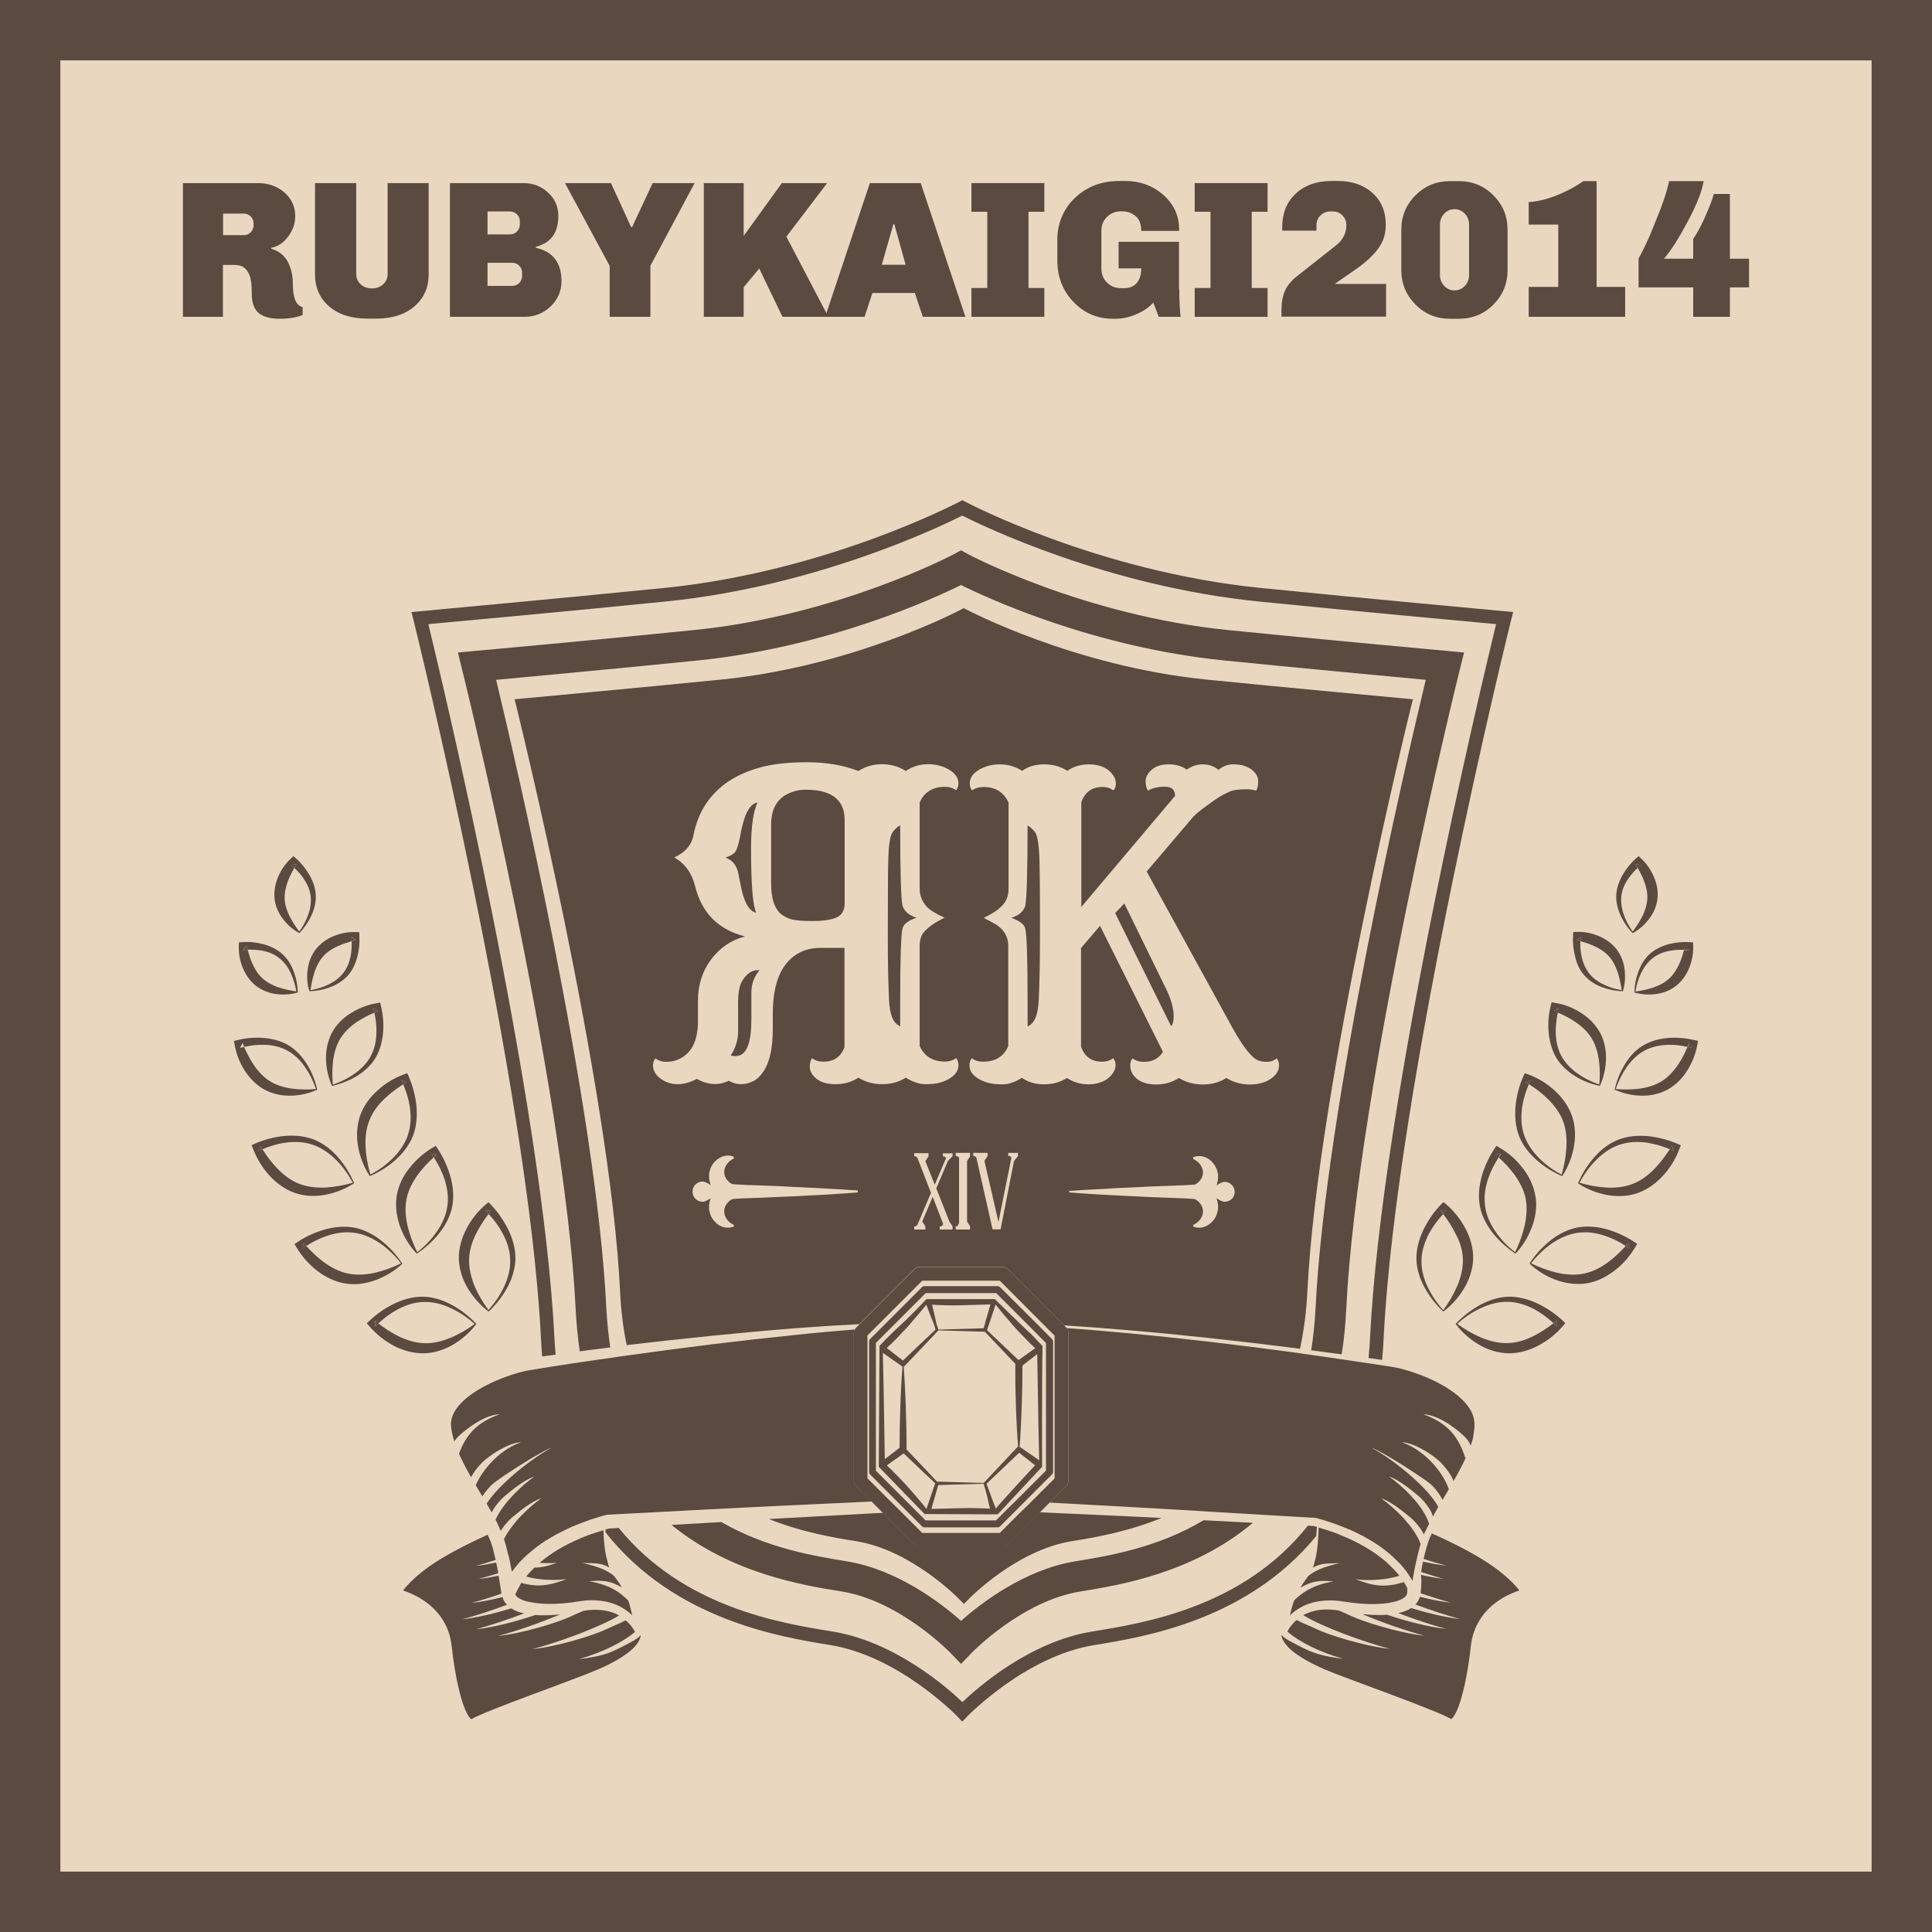 <?xml version="1.0" encoding="utf-8"?>
<!-- Generator: Adobe Illustrator 18.0.0, SVG Export Plug-In . SVG Version: 6.00 Build 0)  -->
<!DOCTYPE svg PUBLIC "-//W3C//DTD SVG 1.1//EN" "http://www.w3.org/Graphics/SVG/1.1/DTD/svg11.dtd">
<svg version="1.1" id="レイヤー_1" xmlns="http://www.w3.org/2000/svg" xmlns:xlink="http://www.w3.org/1999/xlink" x="0px"
	 y="0px" viewBox="0 0 1280 1280" enable-background="new 0 0 1280 1280" xml:space="preserve">
<rect x="0" fill="#E9D8BF" width="1280" height="1280"/>
<g>
	<path fill="#5A4A40" d="M368.1,897.5c-0.3-3.7-0.6-7.4-0.8-11.3c-7.7-156.2-73.6-431.8-83.5-472.7c20.6-1.9,98-9,157.3-15
		c100.2-10.1,182.3-49.8,196.4-56.9c14.1,7.1,96.2,46.8,196.4,56.9c59.3,6,136.7,13.1,157.3,15c-9.9,40.9-75.8,316.5-83.5,472.7
		c-0.2,4.6-0.6,9.1-1,13.5c1.2,0.2,2.5,0.4,3.8,0.5l5.2,0.8c0.4-4.7,0.8-9.5,1-14.4c8.2-167.3,83.7-473,84.5-476l1.3-5.1l-5.2-0.5
		c-1-0.1-93.8-8.6-162.4-15.5c-107.8-10.9-194.3-56.5-195.2-57l-2.1-1.1l-2.1,1.1c-0.9,0.4-87.3,46.1-195.2,57
		c-68.6,6.9-161.5,15.4-162.4,15.5l-5.3,0.5l1.3,5.1c0.8,3.1,76.2,308.7,84.5,476c0.2,4.2,0.5,8.2,0.8,12.1l3.5-0.5
		C364.4,898,366.2,897.8,368.1,897.5z"/>
	<path fill="#5A4A40" d="M637.5,1140.6l3.3-3.4c0.4-0.4,38.8-40,84.2-47.3c32.8-5.3,101.3-16.4,147-72.2c0.2-2,0.4-4,0.5-6.1
		c-0.8-0.2-1.6-0.4-2.3-0.6l-3.7-0.2c-42.9,54-108.2,64.5-142.8,70.1c-41.1,6.6-75.5,36.7-86.1,46.8c-10.5-10.1-45-40.1-86.1-46.8
		c-34.3-5.5-98.7-15.9-141.6-68.6l-6.3,0.4c-0.8,0.2-1.7,0.4-2.5,0.7c0,0.7,0.1,1.3,0.2,2c45.7,57.8,115.6,69.1,148.8,74.5
		c45.4,7.3,83.8,46.9,84.2,47.3L637.5,1140.6"/>
	<path fill="#5A4A40" d="M712.5,1034.4c-33.8,5.5-62.8,27.9-75.8,39.5c-13-11.6-42-34-75.8-39.5c-20.3-3.3-52.7-8.5-83-26l-33,1.9
		c39.6,32.3,87.6,40.1,112.8,44.1c38.4,6.2,71.4,40.1,71.7,40.4l7.3,7.6l7.3-7.6c0.3-0.3,33.3-34.2,71.7-40.4
		c25.5-4.1,74.5-12,114.4-45.5l-32.7-1.7C766.6,1025.7,733.2,1031,712.5,1034.4z"/>
	<path fill="#5A4A40" d="M401.7,866.4c-6.5-133-60.1-362.3-73-416c25.2-2.3,85.8-8,133.4-12.8c86.3-8.8,156-40.8,174.6-50
		c18.6,9.2,88.3,41.3,174.6,50c47.5,4.8,108.2,10.4,133.3,12.8c-12.9,53.7-66.4,283-73,416c-0.5,10-1.5,19.4-2.9,28.2
		c6.7,0.9,13.5,1.8,20.2,2.7c1.5-9.4,2.5-19.3,3-29.9c7.3-148.7,74.5-420.9,75.2-423.6l2.9-11.5l-11.8-1.1
		c-0.8-0.1-83.7-7.6-144.9-13.8c-94.9-9.6-171.1-49.7-171.8-50.2l-4.8-2.6l-4.8,2.6c-0.7,0.4-77,40.6-171.8,50.2
		c-61.2,6.2-144.1,13.8-144.9,13.8l-11.8,1.1l2.8,11.5c0.7,2.7,67.9,274.9,75.2,423.6c0.5,9.8,1.4,19.1,2.7,27.9
		c6.7-0.9,13.4-1.8,20.2-2.6C403.1,884.4,402.2,875.7,401.7,866.4z"/>
	<path fill="#5A4A40" d="M501,604.7c-2.3-4.7-3.4-19-3.4-42.8c0-13.9,1.4-24,4.2-30.2c-2.3,0.4-4.4,2.1-6.1,5c-1,1.6-2,3.8-2.8,6.6
		c-0.9,2.8-1.8,6.4-2.6,11c-0.9,4.6-1.8,7.8-2.9,9.7c-1,1.6-3.2,3-6.8,4.2c4.8,1.6,7.7,5.4,8.7,11.2l1.1,5.5
		C492.5,597.1,496.1,603.7,501,604.7z"/>
	<path fill="#5A4A40" d="M526.7,880c14.2-1.1,28.4-2,42.6-2.7l36.7-36.7c0.8-0.8,2-1.3,3.2-1.3h55.1c1.2,0,2.4,0.5,3.2,1.3
		l37.5,37.5c13.9,0.9,27.7,1.9,41.6,3.1c36.6,3.1,73,7.1,109.4,11.7c1.8,0.2,3.6,0.5,5.3,0.7c2.5-11.7,4.2-24.4,4.9-38.4
		c6.7-135.9,68-384.3,68.6-386.8l1.3-5.1l-5.2-0.5c-0.7-0.1-76.3-7-132-12.6c-87.5-8.9-157.6-45.9-158.3-46.2l-2.1-1.1l-2.1,1.1
		c-0.7,0.4-70.8,37.4-158.3,46.2c-55.8,5.6-131.3,12.5-132,12.6l-5.2,0.5l1.3,5.1c0.6,2.5,62,250.9,68.6,386.8c0.6,13,2.1,25,4.4,36
		c0.7-0.1,1.5-0.2,2.2-0.3C453.6,886.7,490.1,882.9,526.7,880z M568.3,790c0,0-1.8,0.1-5,0.4c-1.6,0.1-3.6,0.2-5.8,0.4
		c-2.2,0.1-4.8,0.3-7.5,0.5c-2.8,0.2-5.8,0.3-8.9,0.5c-3.1,0.1-6.5,0.3-9.9,0.5c-3.5,0.2-7,0.4-10.6,0.5c-3.6,0.1-7.3,0.3-11,0.5
		c-3.7,0.2-7.3,0.3-11,0.4c-1.8,0.1-3.6,0.2-5.4,0.2c-1.8,0.1-3.5,0.2-5.3,0.3c-0.4,0-0.8,0.1-1.3,0.1l-0.3,0h-0.1h0h0.1l0,0h-0.2
		l-0.3,0.1c-0.1,0-0.1,0-0.2,0l-0.1,0.1l-0.2,0c-0.1,0-0.2,0.1-0.3,0.1c-0.2,0.1-0.4,0.2-0.6,0.3c-0.8,0.5-1.5,1-2,1.6
		c-1.1,1.2-1.9,2.4-2.3,3.9c-0.4,1.5-0.4,3.1,0.1,4.6c0.4,1.5,1.3,2.8,2.2,3.8c0.9,1,1.9,1.7,2.6,2.1c0.4,0.2,0.7,0.4,0.9,0.5
		c0.2,0.1,0.3,0.1,0.3,0.1v1.1c0,0-0.1,0.1-0.4,0.1c-0.2,0.1-0.6,0.2-1.1,0.4c-1,0.2-2.5,0.5-4.5,0.1c-2-0.4-4.4-1.4-6.5-3.7
		c-1.1-1.1-2-2.5-2.8-4.1c-0.3-0.8-0.6-1.7-0.8-2.7l-0.1-0.3l-0.1-0.4c-0.1-0.2-0.1-0.5-0.1-0.7l0-0.2l0-0.1c0,0,0-0.3,0-0.2v-0.1
		v-0.1c0-0.2,0-0.5,0-0.8c-0.1-1.9,0.3-4,1.1-6c-1.9,1.3-3.9,2.4-5.4,2.4c-3.7,0-6.7-3-6.7-6.7s3-6.7,6.7-6.7c1.5,0,3.5,1.1,5.4,2.4
		c-0.8-2-1.1-4.1-1.1-6c0-0.3,0-0.5,0-0.8v-0.1v-0.1c0,0.1,0-0.2,0-0.2l0-0.1l0-0.3c0-0.2,0.1-0.5,0.1-0.7l0.1-0.4l0.1-0.3
		c0.2-0.9,0.5-1.8,0.8-2.6c0.7-1.6,1.7-3,2.8-4.1c2.1-2.2,4.6-3.3,6.5-3.7c2-0.4,3.6-0.2,4.5,0.1c0.5,0.1,0.8,0.3,1.1,0.4
		c0.2,0.1,0.4,0.1,0.4,0.1v1.1c0,0-0.1,0-0.3,0.2c-0.2,0.1-0.5,0.3-0.9,0.5c-0.7,0.4-1.7,1.1-2.6,2.1c-0.9,1-1.8,2.3-2.2,3.8
		c-0.5,1.5-0.5,3.1-0.1,4.5c0.4,1.5,1.2,2.8,2.3,3.9c0.6,0.6,1.2,1.2,2,1.6c0.2,0.1,0.4,0.2,0.6,0.3c0.1,0.1,0.2,0.1,0.3,0.1l0.2,0
		l0.1,0c0.1,0,0.1,0,0.2,0.1l0.3,0l0.2,0h0h-0.1h0h0.1l0.3,0c0.4,0.1,0.9,0.1,1.3,0.1c1.7,0.1,3.5,0.2,5.3,0.3
		c1.8,0.1,3.6,0.2,5.4,0.2c3.6,0.1,7.3,0.3,11,0.4c3.7,0.1,7.3,0.3,11,0.5c3.6,0.2,7.2,0.4,10.6,0.5c3.4,0.2,6.8,0.4,9.9,0.5
		c3.2,0.2,6.2,0.3,8.9,0.5c2.8,0.2,5.3,0.3,7.5,0.4c2.2,0.2,4.2,0.3,5.8,0.4c3.2,0.2,5,0.3,5,0.3V790z M631.1,766l-3.1,3.2
		l-7.7,18.1l8.7,22l2.1,3.2v2.1H629h-6.4v-2.1h1.1l1-1v-1.1l-6.8-17.5l-6.9,16.4l2.1,3.2v2.1h-7.4v-2.1h1l1.1-1l9-21.2l-9-23.2
		l-1.1-1h-1v-2.1h7.4h2.1v2.1l-2.1,3.2l6.2,15.6l7.5-17.7l-1-1h-1.1v-2.1h2.1h2.2h2.1V766z M674.4,766l-2.6,3.2l-8.9,45.3h-2.2h-3.1
		L646.9,767l-1.1-1.1h-1v-2.1h7.4h2.1v2.1l-2.1,3.2l9.3,40.5l8.6-42.6l-1-1.1H668v-2.1h2.1h2.1h2.2V766z M811.3,796.2
		c-1.5,0-3.5-1.1-5.4-2.4c0.8,2,1.1,4.1,1.1,6c0,0.3,0,0.5,0,0.8v0.1l0,0.1c0-0.1,0,0.2,0,0.2v0.1l-0.1,0.2c0,0.2-0.1,0.5-0.1,0.7
		l-0.1,0.4l-0.1,0.3c-0.2,1-0.5,1.8-0.8,2.7c-0.7,1.6-1.7,3-2.8,4.1c-2.1,2.2-4.6,3.3-6.5,3.7c-2,0.4-3.5,0.2-4.5-0.1
		c-0.5-0.1-0.8-0.3-1.1-0.4c-0.2-0.1-0.4-0.1-0.4-0.1v-1.1c0,0,0.1,0,0.3-0.1c0.2-0.1,0.5-0.3,0.9-0.5c0.7-0.4,1.7-1.1,2.7-2.1
		c0.9-1,1.7-2.3,2.2-3.8c0.5-1.5,0.5-3,0.1-4.6c-0.4-1.5-1.2-2.7-2.3-3.9c-0.5-0.6-1.2-1.1-2-1.6c-0.2-0.1-0.4-0.2-0.6-0.3
		c-0.1,0-0.2-0.1-0.3-0.1l-0.2,0l-0.1-0.1c0,0,0,0-0.2,0l-0.3-0.1h-0.2l-0.1,0c0,0,0,0,0.1,0h0h-0.1l-0.3,0c-0.4,0-0.9-0.1-1.3-0.1
		c-1.7-0.1-3.5-0.2-5.2-0.3c-1.8-0.1-3.6-0.1-5.4-0.2c-3.6-0.1-7.3-0.3-11-0.4s-7.3-0.3-11-0.5c-3.6-0.2-7.2-0.4-10.6-0.5
		c-3.4-0.2-6.8-0.4-9.9-0.5c-3.1-0.2-6.1-0.4-8.9-0.5c-2.8-0.2-5.3-0.3-7.5-0.5c-2.2-0.1-4.2-0.3-5.8-0.4c-3.2-0.2-5.1-0.4-5.1-0.4
		V789c0,0,1.8-0.1,5.1-0.3c1.6-0.1,3.6-0.2,5.8-0.4c2.2-0.1,4.8-0.3,7.5-0.4c2.8-0.1,5.7-0.3,8.9-0.5c3.2-0.2,6.5-0.4,9.9-0.5
		c3.5-0.2,7-0.3,10.6-0.5c3.6-0.2,7.3-0.4,11-0.5c3.7-0.1,7.4-0.3,11-0.4c1.8-0.1,3.6-0.2,5.4-0.2c1.8-0.1,3.5-0.2,5.2-0.3
		c0.4,0,0.9,0,1.3-0.1l0.3,0h0.1h0h-0.1h0.1l0.2,0l0.3,0c0.1,0,0.1,0,0.2-0.1l0.1,0l0.2,0c0.1,0,0.2-0.1,0.3-0.1
		c0.2-0.1,0.4-0.2,0.6-0.3c0.8-0.4,1.5-1,2-1.6c1.1-1.2,1.9-2.4,2.3-3.9c0.4-1.5,0.4-3.1-0.1-4.5c-0.5-1.5-1.3-2.8-2.2-3.8
		c-0.9-1-1.9-1.7-2.7-2.1c-0.4-0.2-0.7-0.4-0.9-0.5c-0.2-0.1-0.3-0.2-0.3-0.2v-1.1c0,0,0.1-0.1,0.4-0.2c0.3-0.1,0.6-0.2,1.1-0.3
		c1-0.2,2.5-0.4,4.5-0.1c2,0.4,4.4,1.4,6.5,3.7c1.1,1.1,2,2.5,2.8,4.1c0.4,0.8,0.7,1.7,0.8,2.6l0.1,0.3l0.1,0.4
		c0,0.3,0.1,0.5,0.1,0.7l0.1,0.3v0.1c0,0,0,0.3,0,0.1l0,0.1v0.1c0,0.3,0,0.5,0,0.8c0,1.9-0.3,4-1.1,6c1.9-1.3,4-2.4,5.4-2.4
		c3.7,0,6.7,3,6.7,6.7S815.1,796.2,811.3,796.2z M657.6,611.2l-5.9-3.1c8-3.7,13-7.7,15-12c1-2,1.5-4.4,1.5-7.3v-57
		c-3.1-6.9-8.6-10.4-16.6-10.4c-3,0-5.6,0.8-7.6,2.3c-1-1.3-1.5-2.9-1.5-4.7c0-1.8,0.5-3.4,1.5-4.9c1-1.5,2.5-2.8,4.3-3.9
		c4.1-2.5,8.8-3.8,14.1-3.8c5.3,0,10.2,1.4,14.8,4.3c4-2.9,8.9-4.3,14.7-4.3c5.7,0,10.8,1.4,15.2,4.3c4.2-2.9,9-4.3,14.2-4.3
		c7.7,0,13.2,2.6,16.5,7.7c1,1.6,1.5,3.3,1.5,5.1c0,1.8-0.5,3.3-1.6,4.5c-2-1.5-4.4-2.3-7.4-2.3c-6.9,0-11.5,3.4-13.9,10.1v69.4
		l62.1-73.6c0-4.1-2.2-6.1-6.8-6.1c-4.5,0-8.2,0.9-11.2,2.6c-1-1.6-1.5-3.7-1.5-6.3c0-2.6,1.3-5.1,4-7.5c2.7-2.4,6.4-3.6,11.3-3.6
		c4.8,0,8.8,1.2,12,3.5c3.2-2.3,6.7-3.5,10.6-3.5c3.9,0,7.3,1.2,10.4,3.6c3.1-2.4,6.2-3.6,9.3-3.6c3.2,0,5.7,0.3,7.5,0.9
		c1.8,0.6,3.4,1.4,4.8,2.3c3.1,2.4,4.7,5,4.7,7.9c0,2.9-0.5,5-1.4,6.3c-1.9-0.6-4.1-0.9-6.5-0.9c-4.9,0-8.6,0.5-10.9,1.5
		c-2.3,1-4.5,2.1-6.6,3.4c-2.1,1.3-4.3,2.7-6.4,4.3l-6.2,4.6c-2.1,1.6-3.7,3.1-5,4.4l-30.9,36.3l56.8,103.5
		c7,12.6,12.7,19.8,16.9,21.6c1.5,0.6,3.5,1,5.9,1c2.5,0,4.7-0.8,6.6-2.3c1,1.3,1.5,2.9,1.5,4.7c0,1.8-0.5,3.4-1.5,4.9
		c-1,1.5-2.3,2.8-3.9,3.9c-3.7,2.5-8.4,3.8-14.1,3.8c-5.7,0-10.8-1.5-15.4-4.3c-4.6,2.9-9.8,4.3-15.7,4.3c-5.9,0-11.1-1.5-15.7-4.3
		c-4.6,2.9-9.6,4.3-15.1,4.3c-5.4,0-9.7-1.3-12.7-3.7c-3-2.5-4.5-5.4-4.5-8.9c0-1.8,0.5-3.4,1.5-4.7c2,1.5,4.5,2.3,7.6,2.3
		c5.7,0,9.8-2.2,12.6-6.6l-41.7-83.5l-12.6,14.7v65.2c2.3,6.8,7,10.1,13.9,10.1c3,0,5.5-0.8,7.4-2.3c1.1,1.2,1.6,2.7,1.6,4.5
		c0,1.8-0.5,3.5-1.6,5.1c-1,1.6-2.4,3-4,4.2c-3.4,2.3-7.6,3.5-12.4,3.5c-5.1,0-9.9-1.4-14.2-4.2c-4.5,2.8-9.6,4.2-15.3,4.2
		c-5.7,0-10.5-1.5-14.6-4.3c-4.6,2.9-8.8,4.3-12.7,4.3c-3.9,0-7.1-0.3-9.6-1c-2.5-0.7-4.7-1.6-6.6-2.8c-3.9-2.3-5.8-5.3-5.8-8.8
		c0-1.8,0.5-3.4,1.5-4.7c2,1.5,4.5,2.3,7.6,2.3c8,0,13.6-3.4,16.6-10.3v-66C668.1,620.1,664.6,614.8,657.6,611.2z M642.7,763.9v2.2
		l-2,3.1v6.4v9.1v5.6v5.3v13.7l2,3.1v2.2h-9.5v-2.2h1.1l1.1-2V767l-1.1-1h-1.1v-2.2H642.7z M434.2,701.2c2,1.5,4.5,2.3,7.4,2.3
		c3,0,5.7-0.6,8.2-1.8c8.4-3.8,12.6-12.2,12.6-25.1v-13.5c0-10.6,3-19.9,8.9-27.7c5.8-7.6,13.2-12.6,22.3-15
		c-17.6-4.4-28.7-15.5-33.1-33.4c-2.2-8.7-6.8-15-13.8-18.9c7.4-3.4,11.7-8.5,12.8-15.1c3-14.9,10.5-26.6,22.7-35
		c6-4.1,13.2-7.3,21.6-9.6c8.4-2.3,18.8-3.4,31.1-3.4c12.4,0,23.7,1.9,33.8,5.8c4.7-3,9.9-4.5,15.7-4.5c5.8,0,11,1.5,15.7,4.5
		c4.5-3,9.4-4.5,14.8-4.5c5.3,0,10.1,1.3,14.2,3.8c1.8,1.1,3.2,2.4,4.3,3.9c1,1.5,1.6,3.2,1.6,4.9c0,1.7-0.5,3.3-1.5,4.7
		c-2-1.5-4.5-2.3-7.6-2.3c-8,0-13.6,3.5-16.6,10.4v57c0,4.4,1.5,8.4,4.6,11.9c1.8,2.1,5.8,4.6,11.9,7.4c-6.6,3.2-11.2,6.5-13.9,9.8
		c-1.7,2-2.6,5.1-2.6,9.2v66c3.1,6.8,8.6,10.3,16.6,10.3c3,0,5.6-0.8,7.6-2.3c1,1.3,1.5,2.9,1.5,4.7c0,3.5-1.9,6.4-5.8,8.8
		c-1.9,1.2-4.1,2.1-6.6,2.8c-2.5,0.7-5.7,1-9.7,1c-3.9,0-8.2-1.5-12.8-4.3c-4.6,2.9-9.8,4.3-15.7,4.3c-5.9,0-11.1-1.5-15.7-4.3
		c-4.4,2.9-9.5,4.3-15.1,4.3c-5.7,0-9.9-1.3-12.8-3.7c-2.9-2.5-4.3-5-4.3-7.6c0-2.6,0.5-4.6,1.5-5.9c2,1.5,4.5,2.3,7.6,2.3
		c6.8,0,11.5-3.2,13.9-9.6v-65.8h-15.8c-5.3,0-9.9,1-13.9,3.1c-11.9,6.2-17.8,19.7-17.8,40.5v10c0,12.9-2.1,22.4-6.4,28.6
		c-2,2.9-4.2,5-6.8,6.2c-2.6,1.3-5.3,1.9-8,1.9c-2.8,0-5.4-0.8-8-2.3c-6.6,3.3-13.6,2.9-21.2-1.2c-4.2,2.3-8.4,3.5-12.7,3.5
		c-4.3,0-8.1-1.3-11.4-3.8c-1.5-1.1-2.7-2.4-3.6-3.9c-0.9-1.6-1.3-3.2-1.3-4.9C432.7,704.1,433.2,702.5,434.2,701.2z"/>
	<path fill="#5A4A40" d="M524,609c2.8,0.8,7.6,1.2,14.5,1.2c6.9,0,12.1-0.8,15.6-2.3c3.7-1.6,5.5-4.8,5.5-9.4v-55.2
		c0-13.4-8.6-20.1-25.9-20.1c-3.1,0-6,0.5-8.8,1.5c-9.4,3.2-14,10.4-14,21.6v39.4c0,9.1,2,15.6,6,19.4
		C518.9,606.9,521.3,608.2,524,609z"/>
	<path fill="#5A4A40" d="M695.1,1002.2c-2.1-0.1-4.2-0.2-6.3-0.3l-21.3,21.3c-0.9,0.8-2,1.3-3.2,1.3h-55.1c-1.2,0-2.4-0.5-3.2-1.3
		l-20.9-20.9c-2.2,0.1-4.4,0.2-6.6,0.3l-58.4,3.2l-10.7,0.6c22.6,9,44.1,12.5,57.9,14.7c36.6,5.9,67.7,37.9,68,38.2l3.3,3.4l3.3-3.4
		c0.3-0.3,31.3-32.2,68-38.2c14.1-2.3,36.3-5.9,59.7-15.4l-15.9-0.8L695.1,1002.2z"/>
	<path fill="#5A4A40" d="M679.2,615c1.1,4.3,1.6,20.1,1.6,47.4v17.6c4.5-1.7,7-7.6,7.4-17.7c0.5-10.1,0.8-24,0.8-41.9
		c0-17.8,0-29.7-0.1-35.6c-0.1-5.9-0.1-10.6-0.2-14.2c-0.3-10.6-1.3-17.1-3-19.3c-1.8-2.2-3.4-3.7-4.9-4.4c0,31.3-0.6,49.2-1.6,53.5
		c-1.3,3.6-4.3,6.2-9.2,7.7C675.4,610,678.5,612.3,679.2,615z"/>
	<path fill="#5A4A40" d="M777.6,673.6c0-6.1-2.1-13.1-6.3-21l-26.4-54l-6.1,6.3l37.1,75C777.1,678.5,777.6,676.4,777.6,673.6z"/>
	<path fill="#5A4A40" d="M596.4,679.9v-17.6c0-27.3,0.5-43.1,1.6-47.4c0.7-2.7,3.8-5,9.2-6.9c-4.9-1.5-7.9-4.1-9.2-7.7
		c-1.1-4.3-1.6-22.1-1.6-53.5c-1.5,0.7-3.2,2.2-4.9,4.4c-1.8,2.2-2.8,8.6-3,19.3c-0.1,3.6-0.2,8.3-0.2,14.2c0,5.9-0.1,17.8-0.1,35.6
		c0,17.8,0.3,31.8,0.8,41.9C589.4,672.4,591.9,678.2,596.4,679.9z"/>
	<path fill="#5A4A40" d="M488.9,699.5c5.9-1,8.9-9,8.9-23.9v-17.8c0-5.9,1.8-10.8,5.4-14.9c-4-0.7-7.8,1.4-11.2,6.5c-2,3-3,8-3,15.1
		v18.9c0,5.6-1.6,10.9-4.9,15.9C485.7,699.8,487.2,699.8,488.9,699.5z"/>
	<path fill="#5A4A40" d="M958.4,798.1l-2.1-1.7l-1.7,1.7c-4.8,5-8.5,10.5-11.5,16.6c-2.9,6-4.8,12.8-4.7,19.5
		c0.2,6.9,2.4,13.4,5.6,19.1c3.2,5.8,7.2,11,12,15.4l0.2,0.2l0.3-0.2c5.3-4,9.8-9,13.3-14.8c3.5-5.7,5.9-12.6,6.2-19.5
		c0.2-7.3-1.8-14.2-5-20.3C967.8,808,963.6,802.7,958.4,798.1z M969.2,834.3c0.2,5.9-1.3,11.8-3.7,17.6c-2.4,5.6-5.5,11-9.3,16.1
		c-4.2-4.6-7.8-9.9-10.4-15.5c-2.7-5.7-4.3-12-4-18.1c0.2-6.2,2.3-12.2,5.2-17.6c2.5-4.5,5.7-8.8,9.2-12.5c-0.5-0.7-1.1-1.4-1.7-2.1
		h3.7c-0.7,0.7-1.4,1.4-2.1,2.1c3.2,4.1,6.1,8.6,8.3,13.2C967.3,822.8,969.1,828.6,969.2,834.3z"/>
	<path fill="#5A4A40" d="M954.6,802.1c0.6,0.7,1.1,1.4,1.7,2.1c0.7-0.7,1.4-1.4,2.1-2.1H954.6z"/>
	<path fill="#5A4A40" d="M1031.3,878.8V875c-0.7,0.6-1.4,1.1-2.1,1.7C1029.9,877.4,1030.7,878,1031.3,878.8z"/>
	<path fill="#5A4A40" d="M1018.6,863.6c-6.1-2.9-12.8-4.7-19.6-4.5c-6.8,0.3-13.3,2.6-19,5.8c-5.7,3.2-10.9,7.3-15.4,12l-0.2,0.2
		l0.2,0.3c4,5.3,9,9.7,14.8,13.2c5.8,3.5,12.6,5.8,19.7,6c7.2,0.1,14.1-1.9,20.2-5.2c6.1-3.2,11.4-7.4,16-12.7l1.8-2.1l-1.8-1.7
		C1030.2,870.2,1024.7,866.5,1018.6,863.6z M1031.3,878.8c-0.6-0.7-1.4-1.4-2.1-2.1c-4.1,3.2-8.6,6.1-13.1,8.4
		c-5.4,2.7-11.1,4.6-17,4.7c-5.8,0.3-11.8-1.2-17.5-3.5c-5.6-2.4-11.1-5.5-16.1-9.2c4.6-4.3,9.9-7.8,15.5-10.4
		c5.7-2.7,12-4.4,18.1-4.2c6.1,0.1,12.2,2.1,17.6,5c4.6,2.5,8.8,5.7,12.5,9.1c0.7-0.5,1.5-1.1,2.1-1.7V878.8z"/>
	<path fill="#5A4A40" d="M990.7,765c0.7,0.6,1.3,1.2,2,1.8c0.6-0.8,1.1-1.7,1.7-2.4L990.7,765z"/>
	<path fill="#5A4A40" d="M993.7,760.5l-2.3-1.4l-1.3,2c-3.8,5.8-6.6,11.8-8.4,18.3c-1.8,6.4-2.5,13.4-1.2,20
		c1.4,6.8,4.7,12.7,8.8,17.9c4.2,5.1,9.1,9.5,14.5,13.1l0.2,0.2l0.2-0.2c4.5-4.8,8.1-10.5,10.5-16.9c2.5-6.2,3.7-13.4,2.7-20.3
		c-1.1-7.2-4.2-13.7-8.4-19.1C1004.7,768.5,999.7,764,993.7,760.5z M1010.1,812.1c-1.4,5.9-3.5,11.8-6.3,17.5
		c-5-3.8-9.4-8.4-12.9-13.5c-3.6-5.2-6.3-11.1-7-17.1c-0.9-6.2,0.1-12.4,2.1-18.3c1.7-4.9,4.1-9.6,6.9-13.9c-0.7-0.6-1.3-1.2-2-1.8
		l3.7-0.6c-0.6,0.8-1.1,1.6-1.7,2.4c3.9,3.5,7.5,7.4,10.5,11.5c3.5,4.9,6.3,10.3,7.4,15.8C1011.9,800,1011.4,806,1010.1,812.1z"/>
	<path fill="#5A4A40" d="M1078.9,823.5c-0.6,0.7-1.2,1.3-1.8,2c0.8,0.5,1.7,1.1,2.4,1.7L1078.9,823.5z"/>
	<path fill="#5A4A40" d="M1064.4,814.4c-6.5-1.8-13.4-2.4-20.1-1c-6.7,1.5-12.6,4.8-17.8,9c-5.1,4.2-9.5,9.1-13,14.5l-0.2,0.2
		l0.2,0.2c4.8,4.5,10.5,8.1,16.9,10.5c6.3,2.4,13.4,3.5,20.5,2.5c7.1-1.1,13.5-4.4,18.9-8.6c5.5-4.2,9.9-9.3,13.5-15.3l1.4-2.3
		l-2-1.3C1077,819,1070.9,816.3,1064.4,814.4z M1065.6,836.1c-4.9,3.6-10.2,6.4-15.8,7.6c-5.7,1.3-11.8,0.9-17.9-0.4
		c-5.9-1.4-11.8-3.5-17.5-6.3c3.8-5,8.4-9.4,13.5-13c5.2-3.6,11-6.3,17.1-7.2c6.1-0.9,12.3-0.1,18.2,1.9c4.9,1.6,9.7,4,13.9,6.8
		c0.6-0.7,1.2-1.3,1.8-2l0.6,3.7c-0.8-0.6-1.6-1.1-2.4-1.7C1073.6,829.3,1069.7,833,1065.6,836.1z"/>
	<path fill="#5A4A40" d="M1018.2,768.7c4.9,4.3,10.5,7.8,16.5,10.4l0.3,0.1l0.2-0.3c3.6-5.5,6.1-11.8,7.4-18.4
		c1.3-6.6,1.3-13.8-0.9-20.5c-2.3-6.9-6.5-12.7-11.6-17.4c-5.1-4.7-10.8-8.2-17.4-10.7l-2.5-0.9l-1,2.2c-2.8,6.3-4.4,12.8-5.1,19.5
		c-0.6,6.6-0.1,13.7,2.3,19.9C1008.9,759,1013.2,764.3,1018.2,768.7z M1008.5,733.2c0.8-5.1,2.4-10.2,4.4-14.9
		c-0.7-0.5-1.5-1-2.3-1.4l3.5-1.3c-0.4,0.9-0.8,1.8-1.2,2.7c4.4,2.7,8.7,6,12.3,9.5c4.3,4.2,8,9.1,10.1,14.3
		c2.2,5.5,2.8,11.6,2.5,17.8c-0.3,6.1-1.4,12.3-3.2,18.3c-5.6-2.9-10.7-6.6-15.1-11.1c-4.4-4.5-8.1-9.9-9.9-15.6
		C1007.7,745.6,1007.6,739.3,1008.5,733.2z"/>
	<path fill="#5A4A40" d="M1010.6,716.8c0.7,0.4,1.5,0.9,2.3,1.4c0.4-0.9,0.8-1.8,1.2-2.7L1010.6,716.8z"/>
	<path fill="#5A4A40" d="M1107.6,759.1c-0.4,0.8-0.9,1.5-1.4,2.3c0.9,0.4,1.8,0.8,2.7,1.2L1107.6,759.1z"/>
	<path fill="#5A4A40" d="M1091.7,752.7c-6.7-0.6-13.6,0-19.9,2.5c-6.3,2.6-11.6,6.9-15.9,11.9c-4.3,5-7.8,10.6-10.3,16.6l-0.1,0.3
		l0.3,0.2c5.5,3.6,11.8,6.1,18.4,7.4c6.6,1.3,13.8,1.2,20.6-1.1c6.8-2.4,12.6-6.7,17.2-11.8c4.6-5.1,8.2-10.9,10.6-17.4l1-2.5
		l-2.2-1C1104.9,755.1,1098.5,753.4,1091.7,752.7z M1096.7,773.8c-4.2,4.4-8.9,8.1-14.3,10.3c-5.4,2.2-11.5,3-17.6,2.7
		c-6.1-0.3-12.3-1.4-18.3-3.2c2.9-5.5,6.6-10.7,11-15.1c4.5-4.5,9.7-8.2,15.6-10.1c5.8-2,12.1-2.2,18.3-1.3
		c5.1,0.8,10.2,2.3,14.9,4.3c0.5-0.8,1-1.5,1.4-2.3l1.3,3.5c-0.9-0.4-1.8-0.8-2.7-1.2C1103.4,765.8,1100.2,770.1,1096.7,773.8z"/>
	<path fill="#5A4A40" d="M1032.7,667.9l-3.2,1.9c0.8,0.3,1.7,0.7,2.5,1.1C1032.2,669.9,1032.4,668.9,1032.7,667.9z"/>
	<path fill="#5A4A40" d="M1031.2,701c3.2,5.2,7.7,9.1,12.6,12.1c4.9,3,10.3,5.1,15.9,6.3l0.3,0l0.1-0.3c2.4-5.3,3.7-11.1,3.9-17
		c0.2-5.9-0.9-12.2-3.8-17.7c-3.1-5.7-7.6-10.1-12.8-13.4c-5.2-3.3-10.7-5.5-16.7-6.5l-2.7-0.5l-0.6,2.3c-1.5,5.9-1.9,11.7-1.4,17.6
		C1026.6,689.9,1028.1,695.9,1031.2,701z M1032.7,667.9c-0.3,0.9-0.5,1.9-0.7,2.9c4,1.7,8,3.8,11.6,6.2c4.3,2.9,8.2,6.5,10.7,10.6
		c2.8,4.4,4.2,9.4,5,14.7c0.7,5.2,0.8,10.7,0.3,16.2c-5.2-1.7-10.1-4.2-14.5-7.3c-4.5-3.2-8.4-7.3-10.8-11.9
		c-2.5-4.8-3.5-10.1-3.6-15.5c0-4.3,0.5-8.8,1.4-13c-0.8-0.4-1.6-0.7-2.5-1.1L1032.7,667.9z"/>
	<path fill="#5A4A40" d="M1122.6,689.1c-6-1.4-11.7-1.9-17.7-1.4c-5.9,0.5-11.8,2.1-16.9,5.3c-5.1,3.2-9,7.8-11.9,12.8
		c-2.9,5-5.1,10.3-6.3,15.9l0,0.3l0.3,0.1c5.3,2.3,11.1,3.7,17,3.8c5.9,0.2,12.1-1,17.7-4c5.6-3.1,10-7.7,13.2-12.9
		c3.2-5.2,5.4-10.7,6.5-16.7l0.5-2.7L1122.6,689.1z M1111.9,705.2c-2.9,4.3-6.4,8.2-10.6,10.9c-4.2,2.7-9.3,4.3-14.6,5.1
		c-5.2,0.7-10.7,0.8-16.2,0.3c1.7-5.2,4.2-10.1,7.2-14.5c3.2-4.5,7.2-8.5,11.9-11c4.7-2.5,10.1-3.6,15.4-3.8c4.3-0.1,8.8,0.4,13,1.4
		c0.3-0.8,0.7-1.7,1-2.5l1.9,3.2c-1-0.3-1.9-0.5-2.9-0.7C1116.4,697.6,1114.3,701.6,1111.9,705.2z"/>
	<path fill="#5A4A40" d="M1119.2,691.1c-0.3,0.8-0.7,1.7-1,2.5c1,0.2,2,0.4,2.9,0.7L1119.2,691.1z"/>
	<path fill="#5A4A40" d="M1047.4,620.5l-2.9,2.4c0.9,0.2,1.7,0.4,2.6,0.7C1047.2,622.6,1047.3,621.6,1047.4,620.5z"/>
	<path fill="#5A4A40" d="M1049.9,646.5c3.3,3.6,7.4,6,11.7,7.6c4.3,1.6,8.8,2.5,13.3,2.6l0.3,0l0.1-0.3c1.3-4.4,1.6-9.1,1.1-13.8
		c-0.5-4.7-2.3-9.6-5.3-13.6c-3.3-4.2-7.5-7-12-8.9c-4.6-1.9-9.2-2.8-14.1-2.7l-2.7,0.1l-0.1,2.3c-0.3,4.9,0.2,9.5,1.4,14.1
		C1044.6,638.5,1046.7,643,1049.9,646.5z M1047.4,620.5c-0.1,1-0.2,2-0.3,3.1c3.1,0.8,6.2,1.9,9.1,3.2c3.6,1.6,7,3.8,9.5,6.5
		c2.7,2.9,4.5,6.4,5.9,10.4c1.3,3.8,2.2,8,2.8,12.3c-4.2-0.7-8.3-1.9-12.1-3.8c-3.9-1.9-7.4-4.5-9.8-7.8c-2.5-3.4-4-7.3-4.8-11.4
		c-0.6-3.1-0.8-6.3-0.7-9.4c-0.9-0.3-1.7-0.5-2.6-0.7L1047.4,620.5z"/>
	<path fill="#5A4A40" d="M1085.4,643.9c-1.6,4.3-2.4,8.8-2.6,13.3v0.3l0.3,0.1c4.4,1.3,9.1,1.6,13.9,1c4.7-0.6,9.5-2.3,13.5-5.5
		c4-3.2,6.9-7.5,8.7-12c1.8-4.5,2.7-9.2,2.6-14.1l-0.1-2.7l-2.3-0.1c-4.9-0.3-9.5,0.2-14.1,1.4c-4.6,1.3-9,3.4-12.5,6.6
		C1089.3,635.4,1087,639.6,1085.4,643.9z M1106.4,629.9c3-0.5,6.2-0.8,9.3-0.6c0.2-0.9,0.5-1.8,0.7-2.6l2.4,2.9
		c-1-0.1-2.1-0.2-3.1-0.2c-0.8,3.1-1.8,6.2-3.1,9.1c-1.7,3.7-3.7,7-6.5,9.6c-2.7,2.6-6.3,4.6-10.3,6c-3.8,1.3-8,2.3-12.3,2.8
		c0.7-4.2,1.9-8.3,3.7-12.1c1.9-3.9,4.5-7.5,7.7-10C1098.3,632.2,1102.3,630.6,1106.4,629.9z"/>
	<path fill="#5A4A40" d="M1116.4,626.6c-0.2,0.9-0.5,1.7-0.7,2.6c1,0,2.1,0.1,3.1,0.2L1116.4,626.6z"/>
	<path fill="#5A4A40" d="M1083.6,572.7c0.5,0.8,0.9,1.5,1.4,2.3c0.8-0.7,1.5-1.4,2.3-2L1083.6,572.7z"/>
	<path fill="#5A4A40" d="M1081.4,618l0.2,0.2l0.3-0.1c4.1-2.2,7.6-5.3,10.5-9.1c2.9-3.7,5.1-8.3,5.7-13.5c0.6-5.1-0.4-10.2-2.4-14.6
		c-1.9-4.5-4.5-8.4-8.1-11.8l-2-1.9l-1.7,1.5c-3.7,3.3-6.5,6.9-8.9,11c-2.3,4.1-4,8.7-4.2,13.5c-0.2,4.8,1.1,9.4,3,13.6
		C1075.8,611,1078.3,614.7,1081.4,618z M1074.2,593.5c0.5-4.1,2.2-8,4.6-11.4c1.8-2.6,3.9-5,6.2-7.1c-0.5-0.8-0.9-1.6-1.4-2.3
		l3.7,0.3c-0.8,0.6-1.6,1.3-2.3,2c1.6,2.8,3.1,5.7,4.2,8.6c1.4,3.8,2.4,7.6,2.2,11.4c-0.1,3.8-1.3,7.7-3,11.5
		c-1.8,3.7-4.1,7.2-6.7,10.7c-2.5-3.5-4.5-7.2-5.9-11.2C1074.4,602,1073.7,597.6,1074.2,593.5z"/>
	<path fill="#5A4A40" d="M321.6,802.1c0.7,0.7,1.4,1.4,2.1,2.1c0.5-0.7,1.1-1.4,1.7-2.1H321.6z"/>
	<path fill="#5A4A40" d="M323.5,868.8l0.2,0.2l0.2-0.2c4.8-4.5,8.8-9.7,12-15.4c3.2-5.8,5.3-12.2,5.6-19.1
		c0.1-6.7-1.8-13.5-4.7-19.5c-3-6.1-6.7-11.5-11.5-16.6l-1.7-1.7l-2,1.7c-5.3,4.6-9.5,9.9-12.6,16c-3.2,6.1-5.2,13-5,20.3
		c0.3,7,2.7,13.8,6.2,19.5C313.8,859.8,318.3,864.8,323.5,868.8z M310.8,834.3c0.1-5.7,1.9-11.5,4.6-16.9c2.3-4.6,5.2-9.1,8.3-13.2
		c-0.7-0.7-1.4-1.4-2.1-2.1h3.7c-0.6,0.7-1.1,1.4-1.7,2.1c3.5,3.7,6.7,8,9.2,12.5c3,5.5,5,11.4,5.2,17.6c0.3,6.1-1.3,12.4-4,18.1
		c-2.6,5.6-6.2,10.9-10.4,15.5c-3.8-5.1-6.9-10.5-9.3-16.1C312.1,846.1,310.6,840.2,310.8,834.3z"/>
	<path fill="#5A4A40" d="M280.9,896.6c7.1-0.2,13.9-2.5,19.7-6c5.8-3.5,10.8-8,14.8-13.2l0.2-0.3l-0.2-0.2c-4.5-4.7-9.6-8.8-15.4-12
		c-5.7-3.2-12.2-5.5-19-5.8c-6.8-0.2-13.5,1.6-19.6,4.5c-6.1,2.9-11.6,6.7-16.6,11.4l-1.8,1.7l1.8,2.1c4.6,5.2,9.8,9.4,15.9,12.7
		C266.8,894.7,273.7,896.7,280.9,896.6z M248.7,875c0.7,0.6,1.4,1.1,2.1,1.7c3.7-3.5,8-6.7,12.5-9.1c5.5-3,11.5-4.9,17.6-5
		c6.1-0.2,12.4,1.5,18.1,4.2c5.6,2.7,10.9,6.2,15.5,10.4c-5.1,3.7-10.6,6.9-16.2,9.2c-5.7,2.3-11.7,3.8-17.5,3.5
		c-5.8-0.2-11.5-2.1-17-4.7c-4.5-2.3-9.1-5.2-13.1-8.4c-0.7,0.7-1.5,1.4-2.1,2.1V875z"/>
	<path fill="#5A4A40" d="M248.7,875v3.7c0.7-0.7,1.4-1.4,2.1-2.1C250.1,876.1,249.4,875.6,248.7,875z"/>
	<path fill="#5A4A40" d="M262.7,793.2c-0.9,6.9,0.3,14.1,2.7,20.3c2.4,6.3,6,12,10.5,16.9l0.2,0.2l0.2-0.2c5.5-3.6,10.4-8,14.5-13.1
		c4.1-5.1,7.4-11.1,8.8-17.9c1.3-6.6,0.6-13.6-1.2-20c-1.9-6.5-4.6-12.5-8.4-18.3l-1.3-2l-2.3,1.4c-6,3.6-11,8.1-15.3,13.6
		C266.8,779.5,263.7,785.9,262.7,793.2z M276.8,778.3c3-4.1,6.6-8,10.5-11.5c-0.5-0.8-1.1-1.7-1.6-2.4l3.7,0.6
		c-0.7,0.6-1.3,1.2-2,1.8c2.8,4.3,5.3,9,6.9,13.9c2,5.9,3,12.1,2.1,18.3c-0.8,6-3.4,11.9-7.1,17.1c-3.5,5.1-8,9.7-12.9,13.5
		c-2.8-5.7-5-11.6-6.4-17.5c-1.4-6.1-1.8-12.1-0.6-18C270.5,788.6,273.3,783.1,276.8,778.3z"/>
	<path fill="#5A4A40" d="M285.6,764.4c0.6,0.8,1.1,1.6,1.6,2.4c0.7-0.6,1.3-1.2,2-1.8L285.6,764.4z"/>
	<path fill="#5A4A40" d="M200.5,827.2c0.8-0.6,1.6-1.1,2.4-1.7c-0.6-0.7-1.2-1.3-1.8-2L200.5,827.2z"/>
	<path fill="#5A4A40" d="M266.4,837.4l0.2-0.2l-0.2-0.2c-3.6-5.5-8-10.4-13.1-14.5c-5.1-4.2-11.1-7.5-17.7-9
		c-6.7-1.4-13.6-0.8-20.1,1c-6.5,1.8-12.6,4.5-18.4,8.4l-2,1.3l1.4,2.3c3.6,6,8,11,13.5,15.3c5.4,4.2,11.9,7.5,19,8.6
		c7.1,1.1,14.1-0.1,20.4-2.5C255.8,845.4,261.6,841.9,266.4,837.4z M230.3,843.7c-5.7-1.2-11-4-15.9-7.6c-4.1-3.1-8-6.7-11.5-10.6
		c-0.8,0.5-1.7,1.1-2.4,1.7l0.6-3.7c0.6,0.7,1.2,1.3,1.8,2c4.3-2.8,9.1-5.2,14-6.8c5.9-2,12.1-2.8,18.2-1.9
		c6.1,0.9,11.9,3.6,17.1,7.2c5.1,3.6,9.6,8,13.5,13c-5.7,2.8-11.6,4.9-17.5,6.3C242.1,844.6,236,844.9,230.3,843.7z"/>
	<path fill="#5A4A40" d="M238.3,740c-2.1,6.7-2.2,13.9-0.9,20.5c1.3,6.6,3.8,12.9,7.4,18.4l0.2,0.3l0.3-0.1
		c6-2.6,11.6-6.1,16.5-10.4c4.9-4.4,9.2-9.7,11.8-16.1c2.4-6.3,2.9-13.3,2.3-19.9c-0.7-6.7-2.4-13.1-5.1-19.5l-1-2.2l-2.5,0.9
		c-6.5,2.5-12.3,6-17.3,10.7C244.8,727.2,240.6,733,238.3,740z M265.9,715.6l3.5,1.3c-0.8,0.4-1.5,0.9-2.3,1.4
		c2,4.7,3.6,9.8,4.4,14.9c0.9,6.1,0.8,12.4-1.1,18.3c-1.8,5.8-5.5,11.2-9.9,15.6c-4.4,4.4-9.5,8.2-15.1,11.1
		c-1.8-6.1-2.9-12.3-3.2-18.3c-0.3-6.2,0.3-12.2,2.6-17.8c2.1-5.3,5.7-10.2,10.1-14.3c3.7-3.5,8-6.7,12.3-9.5
		C266.7,717.4,266.3,716.4,265.9,715.6z"/>
	<path fill="#5A4A40" d="M265.9,715.6c0.4,0.9,0.8,1.8,1.2,2.7c0.7-0.5,1.5-1,2.3-1.4L265.9,715.6z"/>
	<path fill="#5A4A40" d="M171.2,762.6c0.9-0.4,1.8-0.8,2.7-1.2c-0.5-0.8-1-1.5-1.4-2.3L171.2,762.6z"/>
	<path fill="#5A4A40" d="M215.9,791.5c6.6-1.3,12.9-3.8,18.4-7.4l0.3-0.2l-0.1-0.3c-2.6-6-6-11.6-10.3-16.6
		c-4.3-5-9.6-9.3-15.9-11.9c-6.3-2.5-13.3-3.1-19.9-2.5c-6.7,0.7-13.2,2.3-19.5,5.1l-2.2,1l1,2.5c2.5,6.5,6,12.2,10.6,17.4
		c4.6,5.1,10.4,9.4,17.2,11.8C202.1,792.7,209.3,792.8,215.9,791.5z M173.9,761.4c-0.9,0.4-1.8,0.8-2.7,1.2l1.3-3.5
		C172.9,759.9,173.4,760.7,173.9,761.4c4.7-2,9.8-3.6,14.9-4.3c6.1-0.9,12.4-0.7,18.3,1.3c5.8,1.9,11.1,5.6,15.6,10.1
		c4.4,4.4,8.1,9.6,11,15.1c-6.1,1.8-12.3,2.8-18.3,3.2c-6.2,0.2-12.3-0.5-17.7-2.7c-5.4-2.2-10.1-5.9-14.3-10.3
		C179.9,770.1,176.6,765.8,173.9,761.4z"/>
	<path fill="#5A4A40" d="M247.3,667.9c0.3,0.9,0.5,1.9,0.7,2.9c0.8-0.4,1.7-0.7,2.5-1.1L247.3,667.9z"/>
	<path fill="#5A4A40" d="M219.8,684.4c-2.8,5.5-4,11.8-3.8,17.7c0.2,6,1.5,11.7,3.8,17l0.1,0.3l0.3,0c5.6-1.3,11-3.4,15.9-6.3
		c4.9-3,9.5-6.9,12.6-12.1c3.1-5.1,4.6-11.1,5.1-16.9c0.5-5.9,0-11.7-1.4-17.6l-0.5-2.3l-2.7,0.5c-6.1,1.1-11.6,3.3-16.7,6.5
		C227.4,674.3,222.8,678.7,219.8,684.4z M247.3,667.9l3.2,1.9c-0.8,0.3-1.7,0.7-2.5,1.1c1,4.2,1.5,8.6,1.4,13
		c-0.1,5.4-1.1,10.7-3.6,15.5c-2.4,4.7-6.3,8.7-10.8,11.9c-4.4,3.1-9.4,5.6-14.5,7.3c-0.5-5.5-0.4-11,0.2-16.2
		c0.8-5.3,2.2-10.3,5-14.7c2.6-4.1,6.4-7.7,10.7-10.6c3.6-2.4,7.6-4.5,11.6-6.2C247.8,669.9,247.6,668.9,247.3,667.9z"/>
	<path fill="#5A4A40" d="M175.2,721.9c5.6,3,11.8,4.2,17.7,4c6-0.1,11.7-1.5,17-3.8l0.3-0.1l-0.1-0.3c-1.2-5.6-3.3-10.9-6.3-15.9
		c-3-5-6.8-9.5-11.9-12.8c-5.1-3.2-11-4.8-16.9-5.3c-5.9-0.5-11.7-0.1-17.7,1.4l-2.3,0.6l0.5,2.7c1.1,6.1,3.3,11.6,6.5,16.7
		C165.3,714.2,169.7,718.9,175.2,721.9z M159,694.3l1.8-3.2c0.3,0.8,0.7,1.7,1,2.5c4.2-1,8.7-1.5,13-1.4c5.4,0.1,10.7,1.2,15.5,3.8
		c4.7,2.5,8.7,6.4,11.8,11c3.1,4.4,5.5,9.4,7.2,14.5c-5.5,0.5-11,0.4-16.2-0.3c-5.3-0.8-10.4-2.4-14.6-5.1
		c-4.2-2.7-7.7-6.5-10.6-10.9c-2.4-3.6-4.4-7.6-6.2-11.6C160.9,693.8,159.9,694,159,694.3z"/>
	<path fill="#5A4A40" d="M203.8,642.6c-0.6,4.7-0.3,9.4,1.1,13.8l0.1,0.3l0.3,0c4.5-0.1,9-1,13.3-2.6c4.3-1.6,8.3-4,11.7-7.6
		c3.2-3.5,5.2-8,6.4-12.5c1.2-4.6,1.7-9.1,1.4-14.1l-0.1-2.3l-2.7-0.1c-5-0.1-9.6,0.8-14.2,2.7c-4.5,1.8-8.7,4.7-12,8.9
		C206.1,633.1,204.3,638,203.8,642.6z M214.4,633.3c2.4-2.7,5.9-4.9,9.5-6.5c2.8-1.3,6-2.3,9-3.2c0-1-0.1-2.1-0.2-3.1l2.9,2.4
		c-0.9,0.2-1.7,0.4-2.6,0.7c0.1,3.1-0.1,6.3-0.6,9.4c-0.8,4.1-2.2,8-4.8,11.4c-2.4,3.3-6,5.9-9.8,7.8c-3.8,1.8-7.9,3.1-12.1,3.8
		c0.6-4.3,1.5-8.4,2.8-12.3C209.9,639.7,211.7,636.2,214.4,633.3z"/>
	<path fill="#5A4A40" d="M232.6,620.5c0.1,1,0.2,2,0.2,3.1c0.9-0.3,1.8-0.5,2.6-0.7L232.6,620.5z"/>
	<path fill="#5A4A40" d="M169.5,653.1c4.1,3.1,8.9,4.9,13.6,5.5c4.7,0.6,9.4,0.3,13.9-1l0.3-0.1v-0.3c-0.1-4.5-1-9-2.6-13.3
		c-1.6-4.3-3.9-8.4-7.5-11.7c-3.5-3.2-8-5.4-12.5-6.6c-4.6-1.2-9.1-1.8-14.1-1.4l-2.3,0.1l-0.1,2.7c-0.1,5,0.8,9.6,2.6,14.1
		C162.6,645.6,165.5,649.9,169.5,653.1z M163.6,626.6c0.2,0.9,0.5,1.7,0.7,2.6c3.1-0.1,6.3,0.1,9.3,0.6c4.1,0.8,8.1,2.3,11.3,4.9
		c3.3,2.5,5.9,6,7.7,10c1.8,3.8,3,7.9,3.7,12.1c-4.3-0.6-8.4-1.5-12.3-2.8c-3.9-1.4-7.5-3.4-10.3-6c-2.8-2.6-4.9-6-6.5-9.6
		c-1.3-2.8-2.2-6-3.1-9.1c-1.1,0-2.1,0.1-3.1,0.2L163.6,626.6z"/>
	<path fill="#5A4A40" d="M163.6,626.6l-2.4,2.9c1-0.1,2.1-0.2,3.1-0.2C164.1,628.3,163.8,627.5,163.6,626.6z"/>
	<path fill="#5A4A40" d="M192.7,573c0.8,0.6,1.6,1.3,2.3,2c0.4-0.8,0.9-1.6,1.4-2.3L192.7,573z"/>
	<path fill="#5A4A40" d="M187.6,609c2.9,3.8,6.4,6.9,10.5,9.1l0.3,0.1l0.2-0.2c3.1-3.3,5.6-7.1,7.6-11.2c1.9-4.1,3.2-8.7,3-13.6
		c-0.2-4.8-1.8-9.4-4.2-13.5c-2.4-4.1-5.2-7.7-8.9-11l-1.7-1.5l-2,1.9c-3.6,3.4-6.2,7.3-8.1,11.8c-1.9,4.4-2.9,9.5-2.4,14.6
		C182.5,600.7,184.7,605.3,187.6,609z M190.8,583.6c1.1-2.9,2.6-5.8,4.2-8.6c-0.8-0.7-1.5-1.4-2.3-2l3.7-0.3
		c-0.4,0.8-0.9,1.5-1.4,2.3c2.3,2.1,4.4,4.5,6.2,7.1c2.3,3.5,4.1,7.3,4.6,11.4c0.5,4.1-0.1,8.4-1.6,12.5c-1.4,3.9-3.4,7.7-5.9,11.2
		c-2.6-3.5-4.9-7-6.7-10.7c-1.8-3.8-3-7.7-3-11.5C188.5,591.2,189.4,587.4,190.8,583.6z"/>
	<path fill="#5A4A40" d="M312.2,1139.1l1.6-0.9c1.2-0.6,2.4-1.2,3.6-1.7c2.4-1.1,4.7-2.1,7.1-3c19-7.7,38.1-14.4,57.1-21.7
		c9.5-3.6,19-7.2,27.7-12.3c4.3-2.6,8.6-5.5,11.8-9.2c1.6-1.9,2.9-4,3.4-6.4c0-0.2,0-0.4,0-0.6c-1.9,2.6-8.9,6-14.1,8.6
		c-7,3.6-13.2,5.7-26.7,7.3c16.1-4.7,29-11.3,37-18c-1.3-2.7-3.6-5.5-6.1-7.7c-3.6,1.9-8.7,3.9-12.9,5.9
		c-8.5,4.1-32.4,11.5-48.9,13.2c18-4.8,44.1-14.4,57.4-22.3c-1.6-0.9-3.3-1.7-5.1-2.2c-5.9-1.9-12.2-1.9-18.5-0.9
		c-2.6,1.2-5.5,2.3-7.9,3.5c-8.5,4.1-32.4,11.5-48.9,13.2c12.2-3.2,28.1-8.7,41.2-14.3c-3.7,0.4-7.4,0.6-11.2,0.6
		c-1.7,0-3.5-0.1-5.2-0.2c-11.1,3.8-27.1,8.2-39.2,9.4c9.4-2.5,20.9-6.3,31.8-10.5c-2-0.4-4.1-1-6.2-2c-0.7-0.4-1.5-0.8-2.3-1.3
		c-10.2,3.1-22.6,6.2-32.4,7.2c8.7-2.3,19.4-5.8,29.6-9.6c-0.3-0.3-0.7-0.7-1-1.1c-0.9-1.2-1.6-2.5-2-4l0,0
		c-7.1,1.8-14.4,3.3-20.6,3.9c6-1.6,12.9-3.7,19.9-6.2c-0.5-3.9-1.2-7.9-1.9-11.9c-4.6,1-9.2,1.8-13.2,2.2c4-1.1,8.4-2.4,13-3.8
		c-0.4-2.1-0.7-4.3-1.2-6.3c-0.1-0.3-0.1-0.6-0.2-0.8c-4.7,1-9.2,1.8-13.3,2.2c4-1.1,8.4-2.4,13-3.9c-0.6-2.5-1.2-5-1.8-7.4
		c-0.9-3.1-2-6.4-3.3-8.7l0-0.1c-0.1-0.1-0.1-0.2-0.2-0.3l-0.1-0.2c-10.5,4.8-20.8,9.9-30.6,15.8c-5.5,3.3-10.8,7-15.6,11.1
		c-3.6,3.1-6.9,6.4-9.8,10c3.6,1.2,6.9,2.7,10.2,4.5c4.7,2.7,9.1,6.1,12.7,10.3c3.6,4.2,6.3,9.2,7.8,14.4c0.8,2.6,1.3,5.5,1.6,8
		c0.3,2.5,0.6,5,0.9,7.5c1.4,9.9,3.2,19.9,6.2,29.4c0.8,2.3,1.6,4.6,2.7,6.8c0.5,1.1,1.1,2.1,1.7,2.9c0.6,0.9,1.4,1.5,1.6,1.6"/>
	<polygon fill="#5A4A40" points="399.9,1013.8 399.9,1013.8 399.9,1013.8 	"/>
	<path fill="#5A4A40" d="M418.7,1069.8c0-0.1,0-0.2,0-0.3c-0.3-1.5-0.7-3-1.1-4.5c-0.2-0.8-0.5-1.7-0.7-2.6
		c-0.2-0.8-0.5-1.4-0.8-2.2c-0.5-0.5-1-0.9-1.5-1.4c-1-0.9-2.1-1.8-3.2-2.7c-1.1-0.8-2.2-1.6-3.4-2.3c-4.6-2.8-10.1-4.9-17.9-6.2
		c6.8-0.6,10.9-0.3,14.6,0.8c1,0.3,2.1,0.7,3.1,1.2c1,0.4,1.9,0.9,2.9,1.4c0.3,0.2,0.6,0.3,0.9,0.5c0.2,0.1,0.3,0.1,0.4,0.2
		c-1.1-1.9-2.3-3.8-3.7-5.6c-0.1-0.1-0.2-0.2-0.3-0.4c-0.4-0.5-0.8-1.1-1.2-1.6c-1.1-1-2.3-1.8-3.6-2.5c-1.3-0.8-2.6-1.5-4.1-2.1
		c-3.8-1.6-8.3-2.9-13.4-4c5.2,0.1,8.6,0.1,11.4,0.6c1.3,0.2,2.5,0.5,3.6,1c0.8,0.3,1.7,0.7,2.5,1.2c0.2,0.1,0.4,0.2,0.5,0.3
		c-0.1-0.3-0.3-0.7-0.4-1c-0.3-0.7-0.4-1.5-0.6-2.2c-0.7-2.4-1.2-4.8-1.7-7.3c-0.7-4.8-1.1-9.5-1.2-14.3c-2.4,0.7-4.8,1.5-7.2,2.3
		c-1.1,0.4-2.1,0.7-3.2,1.1c-1.1,0.4-2.1,0.8-3.2,1.3c-0.6,0.2-1.1,0.4-1.7,0.7c-1.2,0.5-2.4,1.1-3.6,1.6c-5,2.3-9.8,4.8-14.3,7.8
		c-3.2,2.1-6.3,4.4-9.1,6.8c0.6,0.1,1.3,0.1,1.9,0.1c3.2,0.2,6.4,0.2,9.7-0.2c-6.3,2.4-10.9,3.3-15.1,3.3c-1.9,1.9-3.8,3.9-5.4,5.9
		c2.6,0.7,5.3,1.3,8.1,1.6c2.8,0.4,5.7,0.6,8.6,0.6c1.1,0,2.3,0.1,3.4,0c0.1-0.1,0.8,0,0.8,0c1.9-0.1,3.8-0.3,5.8-0.5
		c-1.7,0.7-3.3,1.3-4.8,1.7c-2,0.7-3.8,1.2-5.6,1.6c-2.9,0.6-5.5,0.9-7.9,0.9c-2.7,0-5.2-0.3-8-0.8c-0.1,0-0.2-0.1-0.3-0.1
		c-0.9-0.2-2-0.4-3.3-0.8c-0.6,0.9-1,1.8-1.5,2.7c-0.8,1.3-1.5,2.7-2.1,4.1c-0.1,0.3-0.3,0.5-0.4,0.8c0.1,0.2,0.1,0.4,0.3,0.6
		c0.5,0.9,1.7,1.8,3.1,2.5c1.2,0.7,2.7,1.2,4.3,1.6c0.5,0.1,1,0.2,1.5,0.3c3,0.6,6,1,9.2,1.2c0.7,0.1,1.4,0,2,0.1
		c3.6,0.1,7.2,0,10.8-0.3c3.2-0.3,6.4-0.6,9.6-1.2c2.2-0.3,4.4-0.6,6.6-0.8c2.1-0.1,4.1-0.2,6.2,0c4,0.2,7.9,0.9,11.8,2.3
		c2.9,1.1,5.6,2.5,8.1,4.3c0.7,0.5,1.4,1.1,2.2,1.7c0.5,0.5,1.1,1,1.6,1.5c0-0.1,0.1-0.1,0.1-0.2
		C418.8,1069.9,418.7,1069.9,418.7,1069.8"/>
	<path fill="#5A4A40" d="M961.3,1139.1c0.2-0.1,1-0.7,1.6-1.6c0.6-0.9,1.2-1.9,1.7-2.9c1.1-2.1,1.9-4.4,2.7-6.8
		c3-9.4,4.8-19.4,6.2-29.4c0.4-2.5,0.6-5,0.9-7.5c0.3-2.5,0.8-5.4,1.6-8c1.6-5.3,4.3-10.2,7.8-14.4c3.6-4.2,7.9-7.6,12.6-10.3
		c3.3-1.8,6.6-3.3,10.2-4.5c-2.8-3.7-6.2-6.9-9.8-10c-4.8-4.1-10.1-7.8-15.6-11.1c-10.4-6.3-21.4-11.7-32.6-16.7c0,0,0,0.1-0.1,0.2
		l0,0.1l0,0.1c-1.5,2.6-2.5,6-3.5,9.2c-0.7,2.4-1.2,4.9-1.8,7.3c5.3,1.8,10.5,3.3,15.1,4.5c-4.7-0.5-10.1-1.5-15.5-2.7
		c0,0.3-0.1,0.5-0.2,0.8c-0.4,2-0.7,4.1-1.1,6.1c5.3,1.7,10.4,3.3,15,4.5c-4.6-0.5-9.8-1.4-15-2.6c0.1,1.5,0.2,3.1,0.2,4.6
		c0,2.1-0.1,4.2-0.4,6.3l-0.1,1.3c7.1,2.4,14.1,4.6,20.1,6.2c-6.2-0.6-13.5-2.1-20.6-3.9l0,0c-0.4,1.4-1.1,2.8-2,4
		c-0.3,0.4-0.6,0.8-1,1.1c10.2,3.8,20.8,7.3,29.6,9.6c-9.8-1-22.2-4.1-32.4-7.2c-0.8,0.5-1.5,1-2.3,1.3c-2.1,1-4.2,1.6-6.2,2
		c10.9,4.2,22.5,8,31.8,10.5c-12.1-1.3-28.2-5.6-39.2-9.4c-1.8,0.1-3.5,0.2-5.2,0.2c-3.8,0-7.5-0.2-11.2-0.6
		c13.1,5.6,29.1,11.1,41.2,14.3c-16.5-1.7-40.5-9.2-48.9-13.2c-2.5-1.2-5.3-2.4-7.9-3.5c-6.3-1-12.7-1-18.5,0.9
		c-1.8,0.6-3.5,1.3-5.1,2.2c13.3,8,39.4,17.5,57.4,22.3c-16.5-1.7-40.4-9.1-48.9-13.2c-4.2-2.1-9.4-4-12.9-5.9
		c-2.5,2.2-4.8,5-6.1,7.7c7.9,6.7,20.8,13.4,36.9,18c-13.6-1.7-19.7-3.8-26.7-7.3c-5.2-2.6-12.3-6-14.1-8.6c0,0.2,0,0.4,0,0.6
		c0.4,2.4,1.8,4.5,3.4,6.4c3.2,3.8,7.5,6.6,11.8,9.2c8.7,5.1,18.2,8.8,27.7,12.3c19,7.2,38.2,14,57.2,21.7c2.4,1,4.7,2,7.1,3
		c1.2,0.5,2.3,1.1,3.5,1.7l1.7,0.9"/>
	<path fill="#5A4A40" d="M854.6,1070c0,0.1,0,0.3-0.1,0.4c0.1,0,0.1-0.1,0.2-0.2C854.7,1070.1,854.7,1070.1,854.6,1070z"/>
	<path fill="#5A4A40" d="M904.7,1046.8c-0.2-0.1-0.4-0.3-0.5-0.4l-0.3,0.4C904.1,1046.7,904.4,1046.8,904.7,1046.8z"/>
	<path fill="#5A4A40" d="M930.1,1048.2c-2.1,0.6-4,1.1-5.4,1.4c-0.1,0-0.2,0-0.3,0.1c-2.7,0.5-5.3,0.8-8,0.8c-2.5,0-5-0.3-7.9-0.9
		c-1.7-0.4-3.6-0.9-5.6-1.6c-1.5-0.5-3.1-1.1-4.8-1.7c1.9,0.2,3.9,0.4,5.8,0.5l0.3-0.4c0.1,0.1,0.4,0.3,0.5,0.4c1.2,0,2.3,0,3.4,0
		c2.9,0,5.8-0.3,8.6-0.6c3.6-0.5,7.1-1.2,10.4-2.2c-1.5-2-3.2-3.8-4.9-5.5c-0.1-0.1-0.1-0.1-0.2-0.2c-1.1-1.1-2.2-2.2-3.3-3.2
		c-1.5-1.3-3.1-2.6-4.7-3.8c-2-1.5-4-3-6.2-4.3c-5.8-3.7-11.9-6.8-18.3-9.4c-0.5-0.2-0.9-0.4-1.4-0.6c-1.1-0.4-2.1-0.9-3.2-1.3
		c-1.1-0.4-2.1-0.8-3.2-1.1c-1.9-0.7-3.8-1.3-5.6-1.8c-0.8-0.3-1.7-0.5-2.5-0.7c0,1.3-0.1,2.7-0.1,4c-0.2,4-0.5,8.1-1.1,12.1
		c-0.4,2.4-0.9,4.9-1.6,7.3c-0.2,0.7-0.4,1.5-0.6,2.2c-0.1,0.3-0.3,0.7-0.4,1c0.2-0.1,0.4-0.2,0.5-0.3c0.9-0.5,1.7-0.9,2.5-1.2
		c1.1-0.4,2.3-0.7,3.6-1c2.8-0.4,6.2-0.4,11.4-0.6c-5.2,1.1-9.6,2.4-13.4,4c-1.4,0.6-2.8,1.3-4.1,2.1c-1.3,0.8-2.5,1.6-3.6,2.5
		c-0.4,0.5-0.7,1-1.1,1.6c-0.1,0.1-0.2,0.2-0.3,0.4c-1.4,1.8-2.6,3.7-3.7,5.6c0.1-0.1,0.2-0.1,0.4-0.2c0.3-0.2,0.7-0.3,1-0.5
		c1-0.5,2-1,2.9-1.4c1-0.5,2.1-0.8,3.1-1.2c3.7-1.1,7.8-1.4,14.6-0.8c-7.8,1.3-13.3,3.4-18,6.2c-1.2,0.7-2.3,1.5-3.4,2.3
		c-1.1,0.8-2.2,1.7-3.2,2.6c-0.5,0.5-1,0.9-1.5,1.4c-0.3,0.7-0.6,1.4-0.8,2.2c-0.3,0.9-0.5,1.7-0.8,2.6c-0.4,1.5-0.8,3-1.1,4.5
		c0,0.1,0,0.2-0.1,0.3c0,0.1,0,0.1-0.1,0.2c0,0.1,0.1,0.1,0.1,0.2c0.5-0.5,1-1,1.6-1.5c0.7-0.6,1.4-1.2,2.2-1.7
		c2.5-1.8,5.2-3.2,8.1-4.3c3.9-1.4,7.8-2.1,11.8-2.3c2.1-0.1,4.1-0.1,6.2,0c2.2,0.2,4.4,0.4,6.6,0.8c3.2,0.5,6.4,0.9,9.6,1.2
		c3.6,0.3,7.2,0.4,10.8,0.3c0.7,0,1.4,0,2-0.1c3.2-0.1,6.3-0.5,9.2-1.2c0.5-0.1,1-0.2,1.5-0.3c1.5-0.4,3-1,4.3-1.6
		c1.4-0.8,2.6-1.6,3.1-2.5c0.3-0.4,0.4-0.8,0.5-1.2v0c0.1-0.2,0.1-0.4,0.1-0.8l0.1-1.4c0-0.3,0-0.7,0-1.1c0,0,0-0.1,0-0.2
		C931.8,1050.9,930.9,1049.6,930.1,1048.2z"/>
	<path fill="#5A4A40" d="M331.1,1013L331.1,1013c-0.1-0.1-0.1-0.3-0.2-0.4L331.1,1013z"/>
	<path fill="#5A4A40" d="M336.9,1030.5c0.2,0.8,0.4,1.6,0.6,2.4c0.1,0.3,0.1,0.7,0.2,1.1c0.1,0.4,0.5,1.9,0.4,2.1
		c0.2,1,0.4,2.1,0.6,3.1c0.2,0.7,0.3,1.4,0.4,2.1c0,0,0.1,0,0.1,0c0.8-1.1,1.6-2.2,2.4-3.2c0.4-0.5,0.8-0.9,1.1-1.3
		c0.1-0.1,0.1-0.1,0.2-0.2c0.5-0.6,1.1-1.3,1.6-1.9c0.5-0.5,1-1,1.5-1.5c1.4-1.4,2.8-2.8,4.3-4c3.6-3.2,7.4-6,11.4-8.6
		c0.1-0.1,0.3-0.2,0.4-0.2c4.1-2.6,8.4-4.9,12.8-7c0.2-0.1,0.3-0.1,0.4-0.2c1.2-0.6,2.4-1.1,3.7-1.7c0.7-0.3,1.4-0.6,2.2-0.9
		c0.9-0.4,1.8-0.7,2.7-1.1c1.4-0.5,2.8-1.1,4.2-1.6c2.1-0.8,4.2-1.5,6.3-2.1c0.7-0.2,1.4-0.5,2.2-0.7c0.4-0.1,0.7-0.2,1-0.3
		c0.3-0.1,0.6-0.2,0.9-0.3c1.2-0.3,2.4-0.6,3.5-0.9c0.2-0.1,0.4-0.1,0.6-0.1h0.1c0.2,0,0.4,0,0.7,0c10.7-0.6,21.5-1.2,32.2-1.7
		c10-0.5,20-1.1,30-1.6c9.1-0.5,18.3-0.9,27.5-1.4c8.9-0.4,17.8-0.9,26.6-1.3l58.1-2.7L567,984.3c-0.8-0.8-1.3-2-1.3-3.2v-98.3
		c0-0.7,0.2-1.4,0.6-2c-13,1.1-26.1,2.2-39.1,3.6c-36.4,3.7-72.8,8.2-109.1,13.3c-0.5,0.1-1,0.2-1.5,0.2c-3.7,0.5-7.4,1-11,1.6
		c-6.7,0.9-13.4,1.9-20.2,2.9c-5.5,0.8-11,1.6-16.5,2.5c-1.7,0.3-3.4,0.5-5.1,0.8l-3.8,0.6l-9.7,1.6l-1.7,0.3l-0.4,0.1l-0.1,0
		l-0.1,0l-0.8,0.2l-3.2,0.8c-2.1,0.6-4.3,1.3-6.4,2c-8.4,2.9-16.6,6.6-23.8,11.4c-7.1,4.8-13.5,11.1-14.8,18.3
		c-0.3,1.8-0.3,3.5,0,5.5c0.3,2,0.7,4.1,1.3,6.2c0.2,0.7,0.5,1.5,0.7,2.2c1.4-2.1,3.4-4,5.2-5.5c6.8-5.7,16.3-12.1,24.9-12.4
		c-15.6,5.4-22.5,14.1-27,26.1c0.3,0.6,0.5,1.2,0.8,1.8c2.2,4.7,4.6,9.3,7.2,13.8c2.3-4.5,6.8-9.5,9-11.3c6-5,16.6-11.6,24.2-11.9
		c-13.2,4.5-25,16.8-30.1,28.5c0.9,1.5,1.8,3.1,2.7,4.6l1.7,2.8c2.1-3.5,5.3-7,7-8.4c5.2-4.4,32.1-21.7,38.7-23.8
		c-15.3,8.4-35.6,25.4-42.9,37l2.5,4.3c0.3,0.5,0.6,1,0.9,1.5c1.9-4.1,6.1-8.7,8.1-10.4c5.2-4.4,13.5-11.2,20-13.3
		c-8.9,6.4-20.2,17.4-25.1,27.5c-0.2,0.4-0.3,0.7-0.5,1l0.7,1.4l0.8,1.7l0.2,0.5l1.2,2.6c0.2,0.4,0.4,0.8,0.6,1.2
		c0.8-1.4,1.8-2.7,2.8-4c1.6-1.9,3.1-3.5,4.1-4.3c0.1-0.1,0.3-0.3,0.4-0.4c5.2-4.4,13.2-10.9,19.6-12.9c-4.7,3.3-9.9,7.9-14.6,12.9
		c-1.4,1.5-2.8,3.1-4,4.7c-1.2,1.6-2.4,3.1-3.4,4.7c-1.1,1.6-2,3.2-2.8,4.8c0.4,1.3,0.8,2.6,1.2,3.9c0.4,1.5,0.8,3,1.1,4.5
		c0.2,0.7,0.3,1.4,0.5,2.1"/>
	<path fill="#5A4A40" d="M976.6,940.6c-0.7-4.1-2.9-7.9-5.8-11.1c-2.8-3.3-6.3-6.1-10-8.6c-7.4-5-15.7-8.7-24.3-11.6
		c-4.3-1.4-8.7-2.8-13-3.5l-8.2-1.3l-5.3-0.8c-1.2-0.2-2.4-0.4-3.6-0.5c-6-0.9-12-1.8-18-2.7c-6.7-1-13.4-1.9-20.1-2.9
		c-2.5-0.3-5.1-0.7-7.6-1.1c-1.7-0.2-3.4-0.5-5.1-0.7c-36.3-4.9-72.7-9.2-109.2-12.6c-13.3-1.2-26.6-2.4-39.8-3.3
		c0.7,0.8,1.2,1.9,1.2,3v98.3c0,1.2-0.5,2.4-1.3,3.2l-11.1,11.1h0l58.5,3.2l27.9,1.6l24.5,1.5l30.2,1.8l34.1,2l0.2,0h0.1
		c0.1,0,0.3,0,0.4,0c1,0.2,2,0.5,3,0.8c0.2,0.1,0.5,0.1,0.8,0.2c0.3,0.1,0.6,0.1,0.8,0.2c1.3,0.4,2.5,0.8,3.8,1.2
		c1.7,0.5,3.3,1.1,5,1.7c1.1,0.4,2.3,0.8,3.4,1.3c1.3,0.5,2.5,1,3.8,1.5c0.6,0.2,1.1,0.5,1.7,0.7c0.1,0,0.2,0.1,0.4,0.1
		c5.9,2.6,11.6,5.6,17.1,9.1c2.4,1.5,4.8,3.3,7.1,5.1c2.6,2,5,4.2,7.3,6.5c0.8,0.8,1.5,1.5,2.3,2.3c0.2,0.2,3,3.5,3.9,4.7
		c0.1,0,2.8,4.1,3.6,5.5c0.2,0.3,0.4,0.6,0.5,0.9c0.1-0.4,0.1-0.8,0.2-1.2c0.2-1.3,0.4-2.5,0.7-3.8c0.1-0.3,0.1-0.7,0.2-1
		c-0.1-0.2,0.1-1.3,0.2-1.3c0.4-1.8,0.7-3.7,1.1-5.5c0-0.1,0-0.2,0.1-0.3c0.1-0.2,0.1-0.4,0.2-0.7c0.2-0.7,0.3-1.5,0.5-2.2v-0.1
		c0.2-0.7,0.3-1.4,0.5-2.1c0.4-1.7,0.8-3.3,1.3-4.9c0.1-0.5,0.3-0.9,0.4-1.4c-0.9-2.6-2.4-5.2-4.1-7.9c-1-1.6-2.2-3.1-3.4-4.7
		c-1.3-1.6-2.6-3.1-4-4.7c-4.7-5-10-9.6-14.6-12.9c6.3,2,14.4,8.6,19.6,12.9c0.1,0.1,0.3,0.3,0.4,0.4c1,0.8,2.6,2.4,4.1,4.3
		c1.2,1.5,2.4,3.1,3.3,4.7c0.3,0.6,0.6,1.1,0.8,1.6c0.2-0.5,0.5-1,0.8-1.6c0.2-0.5,0.4-0.9,0.7-1.3l-0.1,0.2
		c0.5-1.2,1.1-2.3,1.7-3.5c0.1-0.3,0.2-0.5,0.4-0.8c-0.4-1.3-0.9-2.6-1.5-3.9c-4.8-10.2-16.1-21.2-25.1-27.5
		c6.5,2.1,14.9,8.9,20,13.3c2.5,2.1,8.4,8.8,9.1,13.3c1.2-2.2,2.4-4.3,3.6-6.4c-5.9-11.6-27.8-30.3-44.1-39.2
		c6.5,2.1,33.5,19.5,38.7,23.8c2.1,1.7,6.3,6.5,8.2,10.7c0.8-1.3,1.6-2.7,2.4-4c0.6-1.1,1.2-2.1,1.8-3.1
		c-4.4-12.4-17-26.3-31.2-31.1c7.5,0.3,18.2,6.8,24.2,11.9c2.6,2.3,8.5,8.9,10.1,13.9c2.9-5.1,5.7-10.2,8.1-15.5
		c0.1-0.1,0.1-0.3,0.2-0.4l-0.5,0.5c-4.4-13.5-11.2-23.1-27.9-28.9c8.6,0.3,18.1,6.7,24.8,12.4c2.6,2.2,5.7,5.2,6.6,8.4
		c0.5-1.5,1.1-3,1.5-4.5C976.4,949,977.4,944.6,976.6,940.6z"/>
	<path fill="#5A4A40" d="M706.6,879.8c-0.1-0.1-0.1-0.2-0.1-0.2l-0.6-0.6l-0.8-0.8l-37.5-37.5c-0.9-0.8-2-1.3-3.2-1.3h-55.1
		c-1.2,0-2.4,0.5-3.2,1.3l-36.7,36.7l-1.7,1.7l-0.6,0.6c-0.3,0.3-0.5,0.8-0.8,1.2c-0.3,0.6-0.6,1.3-0.6,2v98.3
		c0,1.2,0.5,2.4,1.3,3.2l10.7,10.7l3.7,3.7l3.7,3.7l20.9,20.9c0.8,0.8,2,1.3,3.2,1.3h55.1c1.2,0,2.4-0.5,3.2-1.3l21.3-21.3l3.3-3.3
		l3.3-3.3l11.1-11.1c0.8-0.8,1.3-2,1.3-3.2v-98.3C707.8,881.7,707.3,880.7,706.6,879.8z M676.5,1001.5l-14.1,14.1H611l-13.8-13.8
		l-3.6-3.6l-3.7-3.6l-15.2-15.2v-94.6l5-5l1.5-1.5l1.5-1.5l28.3-28.3h51.4l29,29.1l0.8,0.7l0.7,0.8l5.8,5.8v94.6l-15.6,15.6
		l-3.3,3.3L676.5,1001.5z"/>
	<path fill="#5A4A40" d="M696.9,887.1l-8.4-8.5l-0.7-0.7l-0.7-0.7l-24.5-24.4c-0.4-0.4-1-0.7-1.6-0.7h-48.6c-0.6,0-1.2,0.2-1.6,0.7
		l-23.8,23.8l-1.4,1.4l-1.4,1.4l-7.7,7.7c-0.4,0.4-0.7,1-0.7,1.6v86.6c0,0.6,0.3,1.2,0.7,1.6l17.5,17.5l3.6,3.6l3.6,3.6l9.6,9.6
		c0.4,0.4,1,0.7,1.6,0.7H661c0.6,0,1.2-0.2,1.6-0.7l9.9-9.9l3.4-3.4l3.3-3.3l17.8-17.8c0.4-0.4,0.7-1,0.7-1.6v-86.6
		C697.6,888.1,697.3,887.5,696.9,887.1z M693,974.3l-20,20l-3.4,3.3l-3.4,3.4l-6.3,6.3h-46.7l-6-6l-3.6-3.6l-3.6-3.6l-19.7-19.7
		v-84.7l10.7-10.7l1.4-1.4l1.3-1.3l19.6-19.6H660l20.3,20.3l0.7,0.7l0.7,0.7l11.3,11.4V974.3z"/>
	<path fill="#5A4A40" d="M690.7,891.8l-7.5-7.9c-2.3-1.8-24.1-23.2-24.1-23.2h-45.3c0,0-10.4,11-15.2,15.4c-0.1,0.1-0.2,0.2-0.4,0.3
		c-0.3,0.3-0.6,0.6-0.9,0.9c-0.5,0.4-0.9,0.9-1.4,1.3c-1.9,1.7-3.8,3.5-5.6,5.3c-2.6,2.5-5.1,5.1-7.6,7.8l-0.5,80.1l30.4,31.3
		l48.4,0.2l29.4-31.5C690.4,971.7,690.2,916.5,690.7,891.8z M659.6,864.3c3.3,4.2,6.7,8.2,10.2,12.2c0.2,0.2,0.4,0.4,0.5,0.6
		c0.2,0.2,0.4,0.4,0.6,0.7c0.4,0.5,0.9,1.1,1.4,1.6c2.5,2.7,4.9,5.3,7.5,7.9c1.9,2,3.9,4,6,5.9l-0.9,0.7l-10.1,7.2
		c-7-6.6-13.9-13.3-20.9-19.8l1.4-4.2l0.2-0.5l0.2-0.5L659.6,864.3z M652,982.2l-0.4,0.3l-30.8-0.9c-6.7-7.2-13.5-14.2-20.2-21.3
		c0.1-4.7-0.1-9.4-0.1-14.2l-0.4-14.2c-0.1-4.7-0.4-9.4-0.6-14.2c-0.2-4.1-0.5-8.1-0.8-12.1l0.8-0.8c7.3-7.7,14.7-15.3,21.9-23.1
		l0.3-0.3l30.8,0.9c6.7,7.1,13.5,14.2,20.2,21.3c-0.1,4.7,0,9.4,0,14.2l0.4,14.2c0.1,4.7,0.4,9.5,0.6,14.2c0.2,4,0.5,8.1,0.8,12.1
		l-0.8,0.8C666.6,966.8,659.2,974.4,652,982.2z M654.3,992.5c0.1,0.4,0.2,0.8,0.2,1.1c0.3,1.2,0.6,2.4,0.8,3.6
		c0.2,0.8,0.4,1.5,0.6,2.3c-6.4-0.3-12.9-0.5-19.3-0.3l-19.5,0.5l0.7-2.6l1.1-3.7l2.7-9.5l30-0.9h0
		C651.8,983,653.9,990.6,654.3,992.5z M636.7,864.8l19.5-0.6l-3.4,11.7l-0.1,0.5l-0.1,0.5l-0.9,3.1l-30,0.9l-1.2-3.7l-0.1-0.3
		c0-0.2-0.1-0.3-0.1-0.5c-0.1-0.3-0.1-0.5-0.2-0.8c-0.3-1.4-0.6-2.8-0.9-4.2c-0.5-2.3-1.1-4.7-1.7-7
		C623.9,864.8,630.3,864.9,636.7,864.8z M593.6,887.2c2.5-2.6,5-5.2,7.5-7.9c0.3-0.3,0.6-0.7,1-1.1c0.3-0.4,0.7-0.8,1-1.2
		c0.3-0.4,0.6-0.7,0.9-1.1c3.3-3.7,6.6-7.6,9.7-11.5c1,2.6,2,5.2,3,7.8c0.5,1.2,0.9,2.3,1.4,3.5c0.1,0.3,0.2,0.5,0.3,0.8
		c0.1,0.3,0.2,0.6,0.4,0.9l0,0l1,3.5c-7.3,6.8-14.4,13.7-21.6,20.5l-10.7-8.3C589.6,891.1,591.7,889.2,593.6,887.2z M584.9,896.3
		l12.4,8.7l0.6,0.4c-0.3,4.1-0.6,8.3-0.8,12.4c-0.2,4.7-0.5,9.4-0.6,14.2l-0.4,14.2c0,4.3-0.1,8.7-0.1,13l-9.8,7.5
		C585.8,943.2,585.5,919.8,584.9,896.3z M612,997.4c-1-1.2-2-2.4-3-3.6c-2.6-3.1-5.2-6.1-7.9-9.1c-2.5-2.7-4.9-5.3-7.5-7.9
		c-1.9-2-4-4-6-5.9l1-0.8l10.1-7.2c6.9,6.6,13.9,13.3,20.9,19.8l-3.7,10.8l-1.3,3.8l-0.8,2.4C613.2,998.9,612.6,998.1,612,997.4z
		 M661.5,997.4c-0.6,0.7-1.2,1.4-1.7,2.1c-0.3-0.8-0.6-1.5-0.9-2.2c-0.5-1.2-0.9-2.4-1.4-3.6c-0.2-0.7-3.9-10.7-3.9-10.7
		c7.3-6.8,14.4-13.7,21.6-20.5l10.6,8.3C683.8,972.8,662.4,996.2,661.5,997.4z M676.1,958.9l-0.6-0.4c0.4-4.1,0.6-8.2,0.8-12.4
		c0.2-4.7,0.5-9.4,0.6-14.2l0.4-14.2c0-4.3,0.1-8.7,0.1-13l9.8-7.6c0.4,23.5,0.7,46.9,1.3,70.4L676.1,958.9z"/>
</g>
<g>
	<path fill="#5B4A40" d="M200.5,208.7c-4,1.6-9.1,2.5-15.1,2.5c-6.1,0-10.7-1.2-13.9-3.7c-3.1-2.5-4.7-6.8-4.7-13
		c0-5.7-0.5-9.7-1.4-12c-0.9-2.3-2.1-4-3.7-5.2c-1.5-1.2-3.7-1.8-6.5-1.8h-7.5v34.4h-26.5v-88.6H171c6.6,0,12.3,2,17.1,5.9
		c5,4.3,7.5,9.6,7.5,16c0,4.7-1.5,9.2-4.6,13.4c-3.1,4.2-6.8,6.7-11.3,7.6v0.6c5,1.5,8.6,4.3,10.9,8.5c2.2,4.2,3.4,8.9,3.4,14.3
		c0,6.3,0.9,10.8,2.8,13.4c0.9,1.2,2.1,2,3.7,2.5V208.7z M147.8,155.8h13.7c1.8,0,3.3-0.6,4.6-1.9c1.2-1.2,1.9-2.8,1.9-4.6V148
		c0-1.8-0.6-3.3-1.9-4.6c-1.3-1.2-2.8-1.9-4.6-1.9h-13.7V155.8z"/>
	<path fill="#5B4A40" d="M208.7,181.7v-60.4H236v60.1c0,2.8,1,5.2,3,7c2,1.8,4.5,2.7,7.4,2.7c2.9,0,5.4-0.9,7.4-2.7c2-1.8,3-4.1,3-7
		v-60.1H284v60.4c0,8.9-3.2,16-9.6,21.4c-6.2,5.3-14.6,8-25.3,8h-5.6c-10.7,0-19.1-2.7-25.3-8C211.9,197.8,208.7,190.6,208.7,181.7z
		"/>
	<path fill="#5B4A40" d="M355.1,164.2c11.3,2.5,16.9,9.9,16.9,22.1c0,6.5-2.4,12.1-7.2,16.7c-4.8,4.6-10.6,6.9-17.4,6.9h-49.3v-88.6
		h48.6c6.5,0,11.9,2.1,16.4,6.3c4.6,4.2,6.8,9.3,6.8,15.4c0,8.9-3.1,15-9.2,18.3c-1.8,0.9-3.7,1.7-5.7,2.3V164.2z M323,155.3h14.9
		c1.8,0,3.3-0.6,4.6-1.9c1.2-1.2,1.9-2.8,1.9-4.6v-2.2c0-1.8-0.6-3.3-1.9-4.6c-1.3-1.2-2.8-1.9-4.6-1.9H323V155.3z M323,189.4h16.4
		c1.8,0,3.3-0.6,4.6-1.9c1.2-1.2,1.9-2.8,1.9-4.6v-2.3c0-1.8-0.6-3.3-1.9-4.6c-1.2-1.2-2.8-1.9-4.6-1.9H323V189.4z"/>
	<path fill="#5B4A40" d="M374.3,121.3h30.5l13.3,29.1h0.7l13.6-29.1h27.8l-29.3,54.8v33.8h-27v-33.8L374.3,121.3z"/>
	<path fill="#5B4A40" d="M466.3,209.9v-88.6h26.4v35l25.3-35h30l-27,35.5l27.8,53.1h-30.4l-15.4-32l-10.3,12.4v19.6H466.3z"/>
	<path fill="#5B4A40" d="M546.7,209.9l29.6-88.6H610l29.6,88.6h-28.2l-5.3-15.8H578l-5.2,15.8H546.7z M584.2,175.4H600l-7.5-26.9
		h-0.6L584.2,175.4z"/>
	<path fill="#5B4A40" d="M643.6,209.9v-19.1h10.5v-50.5h-10.5v-19h48.3v19h-10.5v50.5h10.5v19.1H643.6z"/>
	<path fill="#5B4A40" d="M781.3,191.3c0,7.2,0.3,13.4,0.9,18.6h-14.5l-3.6-9.4c-2.7,3-6.4,5.6-11.1,7.6c-4.6,2.1-9.3,3.1-14.2,3.1
		h-1.3c-10.6,0-19.4-3.8-26.5-11.4c-7-7.4-10.5-16.5-10.5-27.4v-13.7c0-5.3,1-10.4,3-15.1c2-4.7,4.8-8.8,8.5-12.3
		c7.8-7.6,17.7-11.4,29.7-11.4h3.6c9.8,0,18.2,3,25.2,9c7.1,6.2,10.7,13.9,10.7,23.2v0.9h-25.1c0-4.6-1.3-7.9-3.8-9.9
		c-2.5-2.1-5.6-3.1-9.1-3.1h-0.6c-3.6,0-6.7,1.3-9.2,3.7c-2.5,2.5-3.7,5.6-3.7,9.2V178c0,3.6,1.2,6.7,3.7,9.2
		c2.5,2.5,5.6,3.7,9.2,3.7h2.3c3.6,0,6.4-1.2,8.3-3.5c1.9-2.3,2.9-5.5,2.9-9.6h-15v-17.6h40V191.3z"/>
	<path fill="#5B4A40" d="M791.5,209.9v-19.1H802v-50.5h-10.5v-19h48.3v19h-10.5v50.5h10.5v19.1H791.5z"/>
	<path fill="#5B4A40" d="M849,209.9v-4.6c0-4.9,0.8-9.1,2.3-12.6s4.2-6.7,8.1-9.8l25.6-20.2c4.7-3.7,7-8.2,7-13.6
		c0-2.5-0.9-4.6-2.6-6.4c-1.8-1.8-3.9-2.6-6.4-2.6h-1.7c-2.5,0-4.6,0.9-6.4,2.6c-1.8,1.7-2.7,3.9-2.7,6.5v3.6h-22.7v-2.5
		c0-8.8,2.8-16,8.5-21.6c6.1-5.9,14.2-8.8,24.4-8.8h4c9.5,0,17.1,2.7,23,8c5.8,5.3,8.7,12.2,8.7,20.7c0,4.5-0.8,8.4-2.3,11.6
		c-2.8,5.9-8.7,12-17.4,18.1l-14.1,9.8h34v21.7H849z"/>
	<path fill="#5B4A40" d="M928.4,178.9v-26.6c0-9,3.1-16.6,9.4-22.9c6.3-6.3,13.9-9.4,22.9-9.4h5.8c9,0,16.6,3.1,22.9,9.4
		c6.3,6.3,9.4,13.9,9.4,22.9v26.6c0,9-3.1,16.6-9.4,22.9c-6.3,6.3-13.9,9.4-22.9,9.4h-5.8c-9,0-16.6-3.1-22.9-9.4
		C931.6,195.5,928.4,187.9,928.4,178.9z M954,182.1c0,2.8,0.9,5.3,2.8,7.3c1.9,2,4.2,3,6.9,3c2.7,0,4.9-1,6.8-3
		c1.9-2,2.8-4.5,2.8-7.3v-33.2c0-2.8-0.9-5.3-2.8-7.3c-1.9-2-4.1-3-6.8-3c-2.8,0-5.1,1-6.9,3c-1.9,2-2.8,4.5-2.8,7.3V182.1z"/>
	<path fill="#5B4A40" d="M1012.8,209.9v-19.8h19.6v-41.3h-19.6v-14.9c8.4-0.5,17.9-3.5,28.3-9c2.9-1.6,5.6-3.3,8-4.9h8.7v70.1h18.9
		v19.8H1012.8z"/>
	<path fill="#5B4A40" d="M1085.6,190.4v-19.2c2-3.4,4.5-8.5,7.6-15.5l3.9-9.6c4.4-10.6,7.3-19.3,8.7-26.1h22.9
		c-1,6.4-4.4,15.3-10.5,26.7c-5.9,11.1-11.1,19.3-15.8,24.7h19.4v-13.2c3.4-4.7,7.2-12.4,11.4-22.9c1-2.8,1.8-5,2.2-6.8h10.7v42.9
		h12.7v19h-12.7v19.5h-24.3v-19.5H1085.6z"/>
</g>
<path fill="#5B4A40" d="M1240,40v1200H40V40H1240 M1280,0H0v1280h1280V0L1280,0z"/>
</svg>
